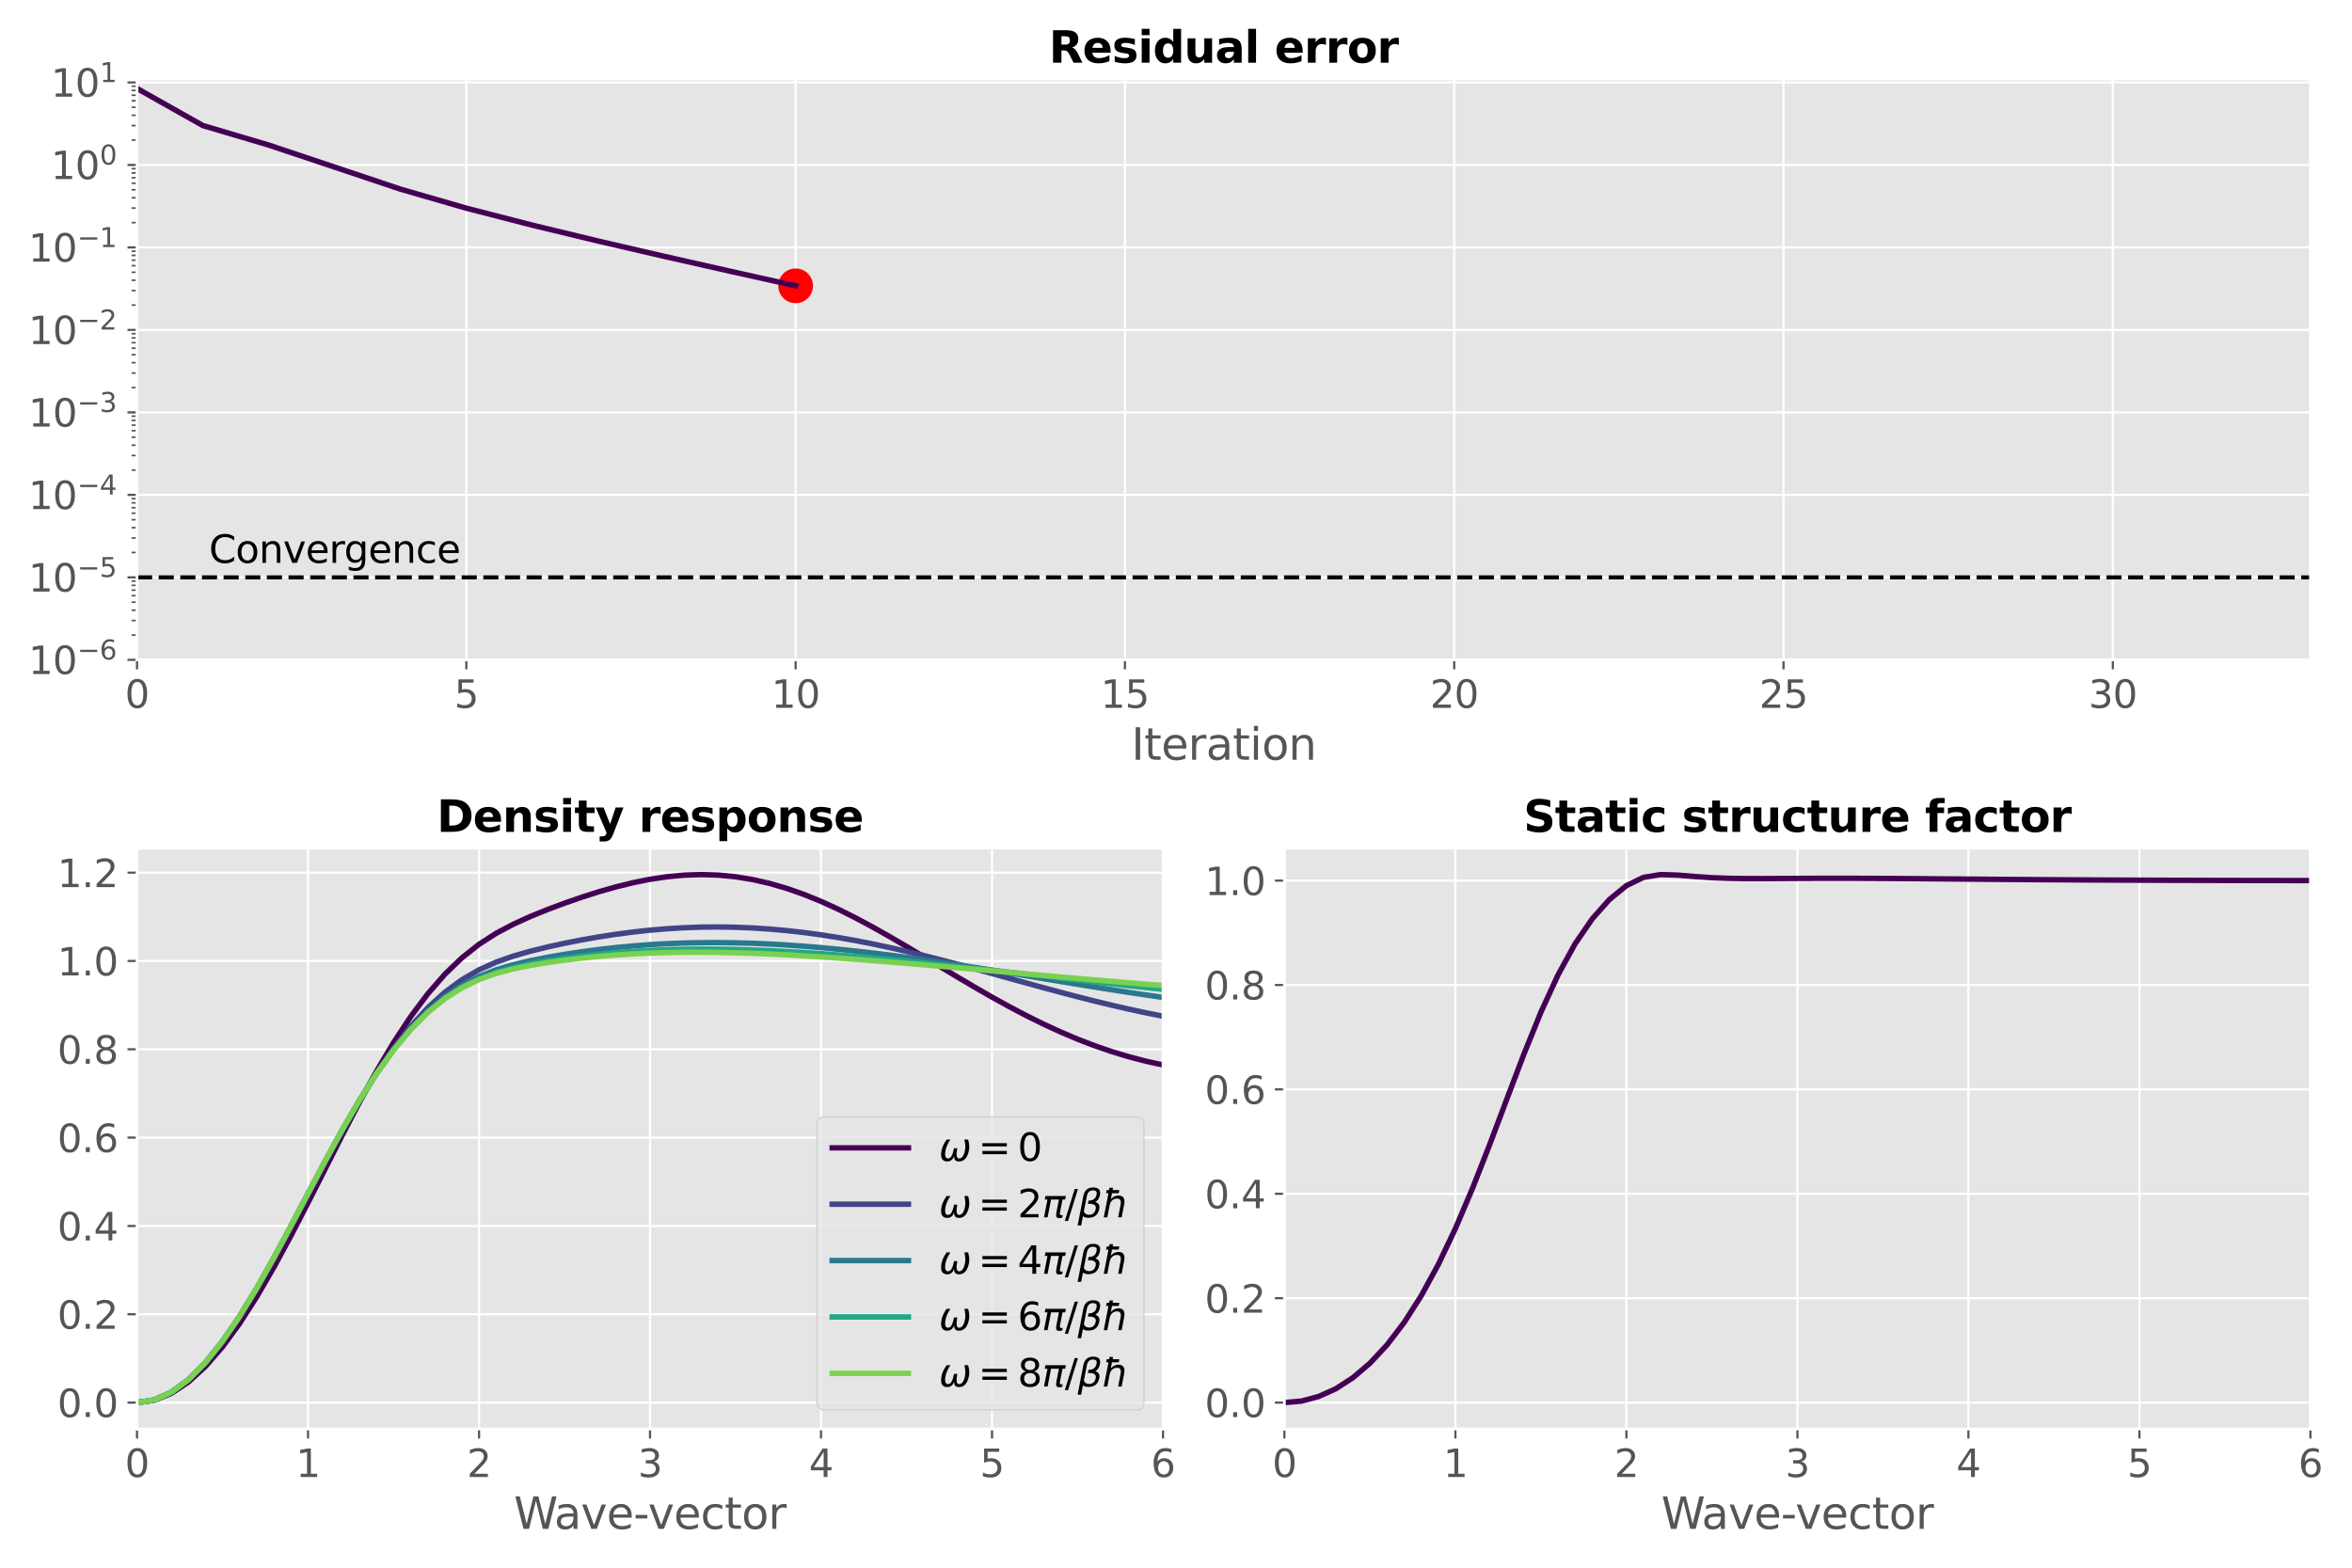 <?xml version="1.0" encoding="utf-8" standalone="no"?>
<!DOCTYPE svg PUBLIC "-//W3C//DTD SVG 1.1//EN"
  "http://www.w3.org/Graphics/SVG/1.1/DTD/svg11.dtd">
<svg xmlns:xlink="http://www.w3.org/1999/xlink" width="864pt" height="576pt" viewBox="0 0 864 576" xmlns="http://www.w3.org/2000/svg" version="1.1">
 <defs>
  <style type="text/css">*{stroke-linejoin: round; stroke-linecap: butt}</style>
 </defs>
 <g id="figure_1">
  <g id="patch_1">
   <path d="M 0 576 
L 864 576 
L 864 0 
L 0 0 
z
" style="fill: #ffffff"/>
  </g>
  <g id="axes_1">
   <g id="patch_2">
    <path d="M 50.339 525.04 
L 427.232 525.04 
L 427.232 311.64 
L 50.339 311.64 
z
" style="fill: #e5e5e5"/>
   </g>
   <g id="matplotlib.axis_1">
    <g id="xtick_1">
     <g id="line2d_1">
      <path d="M 50.339 525.04 
L 50.339 311.64 
" clip-path="url(#p87508c79d1)" style="fill: none; stroke: #ffffff; stroke-width: 0.8; stroke-linecap: square"/>
     </g>
     <g id="line2d_2">
      <defs>
       <path id="m7c5d61a870" d="M 0 0 
L 0 3.5 
" style="stroke: #555555; stroke-width: 0.8"/>
      </defs>
      <g>
       <use xlink:href="#m7c5d61a870" x="50.339" y="525.04" style="fill: #555555; stroke: #555555; stroke-width: 0.8"/>
      </g>
     </g>
     <g id="text_1">
      <!-- 0 -->
      <g style="fill: #555555" transform="translate(45.885 542.678) scale(0.14 -0.14)">
       <defs>
        <path id="DejaVuSans-30" d="M 2034 4250 
Q 1547 4250 1301 3770 
Q 1056 3291 1056 2328 
Q 1056 1369 1301 889 
Q 1547 409 2034 409 
Q 2525 409 2770 889 
Q 3016 1369 3016 2328 
Q 3016 3291 2770 3770 
Q 2525 4250 2034 4250 
z
M 2034 4750 
Q 2819 4750 3233 4129 
Q 3647 3509 3647 2328 
Q 3647 1150 3233 529 
Q 2819 -91 2034 -91 
Q 1250 -91 836 529 
Q 422 1150 422 2328 
Q 422 3509 836 4129 
Q 1250 4750 2034 4750 
z
" transform="scale(0.016)"/>
       </defs>
       <use xlink:href="#DejaVuSans-30"/>
      </g>
     </g>
    </g>
    <g id="xtick_2">
     <g id="line2d_3">
      <path d="M 113.154 525.04 
L 113.154 311.64 
" clip-path="url(#p87508c79d1)" style="fill: none; stroke: #ffffff; stroke-width: 0.8; stroke-linecap: square"/>
     </g>
     <g id="line2d_4">
      <g>
       <use xlink:href="#m7c5d61a870" x="113.154" y="525.04" style="fill: #555555; stroke: #555555; stroke-width: 0.8"/>
      </g>
     </g>
     <g id="text_2">
      <!-- 1 -->
      <g style="fill: #555555" transform="translate(108.701 542.678) scale(0.14 -0.14)">
       <defs>
        <path id="DejaVuSans-31" d="M 794 531 
L 1825 531 
L 1825 4091 
L 703 3866 
L 703 4441 
L 1819 4666 
L 2450 4666 
L 2450 531 
L 3481 531 
L 3481 0 
L 794 0 
L 794 531 
z
" transform="scale(0.016)"/>
       </defs>
       <use xlink:href="#DejaVuSans-31"/>
      </g>
     </g>
    </g>
    <g id="xtick_3">
     <g id="line2d_5">
      <path d="M 175.97 525.04 
L 175.97 311.64 
" clip-path="url(#p87508c79d1)" style="fill: none; stroke: #ffffff; stroke-width: 0.8; stroke-linecap: square"/>
     </g>
     <g id="line2d_6">
      <g>
       <use xlink:href="#m7c5d61a870" x="175.97" y="525.04" style="fill: #555555; stroke: #555555; stroke-width: 0.8"/>
      </g>
     </g>
     <g id="text_3">
      <!-- 2 -->
      <g style="fill: #555555" transform="translate(171.516 542.678) scale(0.14 -0.14)">
       <defs>
        <path id="DejaVuSans-32" d="M 1228 531 
L 3431 531 
L 3431 0 
L 469 0 
L 469 531 
Q 828 903 1448 1529 
Q 2069 2156 2228 2338 
Q 2531 2678 2651 2914 
Q 2772 3150 2772 3378 
Q 2772 3750 2511 3984 
Q 2250 4219 1831 4219 
Q 1534 4219 1204 4116 
Q 875 4013 500 3803 
L 500 4441 
Q 881 4594 1212 4672 
Q 1544 4750 1819 4750 
Q 2544 4750 2975 4387 
Q 3406 4025 3406 3419 
Q 3406 3131 3298 2873 
Q 3191 2616 2906 2266 
Q 2828 2175 2409 1742 
Q 1991 1309 1228 531 
z
" transform="scale(0.016)"/>
       </defs>
       <use xlink:href="#DejaVuSans-32"/>
      </g>
     </g>
    </g>
    <g id="xtick_4">
     <g id="line2d_7">
      <path d="M 238.785 525.04 
L 238.785 311.64 
" clip-path="url(#p87508c79d1)" style="fill: none; stroke: #ffffff; stroke-width: 0.8; stroke-linecap: square"/>
     </g>
     <g id="line2d_8">
      <g>
       <use xlink:href="#m7c5d61a870" x="238.785" y="525.04" style="fill: #555555; stroke: #555555; stroke-width: 0.8"/>
      </g>
     </g>
     <g id="text_4">
      <!-- 3 -->
      <g style="fill: #555555" transform="translate(234.332 542.678) scale(0.14 -0.14)">
       <defs>
        <path id="DejaVuSans-33" d="M 2597 2516 
Q 3050 2419 3304 2112 
Q 3559 1806 3559 1356 
Q 3559 666 3084 287 
Q 2609 -91 1734 -91 
Q 1441 -91 1130 -33 
Q 819 25 488 141 
L 488 750 
Q 750 597 1062 519 
Q 1375 441 1716 441 
Q 2309 441 2620 675 
Q 2931 909 2931 1356 
Q 2931 1769 2642 2001 
Q 2353 2234 1838 2234 
L 1294 2234 
L 1294 2753 
L 1863 2753 
Q 2328 2753 2575 2939 
Q 2822 3125 2822 3475 
Q 2822 3834 2567 4026 
Q 2313 4219 1838 4219 
Q 1578 4219 1281 4162 
Q 984 4106 628 3988 
L 628 4550 
Q 988 4650 1302 4700 
Q 1616 4750 1894 4750 
Q 2613 4750 3031 4423 
Q 3450 4097 3450 3541 
Q 3450 3153 3228 2886 
Q 3006 2619 2597 2516 
z
" transform="scale(0.016)"/>
       </defs>
       <use xlink:href="#DejaVuSans-33"/>
      </g>
     </g>
    </g>
    <g id="xtick_5">
     <g id="line2d_9">
      <path d="M 301.601 525.04 
L 301.601 311.64 
" clip-path="url(#p87508c79d1)" style="fill: none; stroke: #ffffff; stroke-width: 0.8; stroke-linecap: square"/>
     </g>
     <g id="line2d_10">
      <g>
       <use xlink:href="#m7c5d61a870" x="301.601" y="525.04" style="fill: #555555; stroke: #555555; stroke-width: 0.8"/>
      </g>
     </g>
     <g id="text_5">
      <!-- 4 -->
      <g style="fill: #555555" transform="translate(297.147 542.678) scale(0.14 -0.14)">
       <defs>
        <path id="DejaVuSans-34" d="M 2419 4116 
L 825 1625 
L 2419 1625 
L 2419 4116 
z
M 2253 4666 
L 3047 4666 
L 3047 1625 
L 3713 1625 
L 3713 1100 
L 3047 1100 
L 3047 0 
L 2419 0 
L 2419 1100 
L 313 1100 
L 313 1709 
L 2253 4666 
z
" transform="scale(0.016)"/>
       </defs>
       <use xlink:href="#DejaVuSans-34"/>
      </g>
     </g>
    </g>
    <g id="xtick_6">
     <g id="line2d_11">
      <path d="M 364.416 525.04 
L 364.416 311.64 
" clip-path="url(#p87508c79d1)" style="fill: none; stroke: #ffffff; stroke-width: 0.8; stroke-linecap: square"/>
     </g>
     <g id="line2d_12">
      <g>
       <use xlink:href="#m7c5d61a870" x="364.416" y="525.04" style="fill: #555555; stroke: #555555; stroke-width: 0.8"/>
      </g>
     </g>
     <g id="text_6">
      <!-- 5 -->
      <g style="fill: #555555" transform="translate(359.963 542.678) scale(0.14 -0.14)">
       <defs>
        <path id="DejaVuSans-35" d="M 691 4666 
L 3169 4666 
L 3169 4134 
L 1269 4134 
L 1269 2991 
Q 1406 3038 1543 3061 
Q 1681 3084 1819 3084 
Q 2600 3084 3056 2656 
Q 3513 2228 3513 1497 
Q 3513 744 3044 326 
Q 2575 -91 1722 -91 
Q 1428 -91 1123 -41 
Q 819 9 494 109 
L 494 744 
Q 775 591 1075 516 
Q 1375 441 1709 441 
Q 2250 441 2565 725 
Q 2881 1009 2881 1497 
Q 2881 1984 2565 2268 
Q 2250 2553 1709 2553 
Q 1456 2553 1204 2497 
Q 953 2441 691 2322 
L 691 4666 
z
" transform="scale(0.016)"/>
       </defs>
       <use xlink:href="#DejaVuSans-35"/>
      </g>
     </g>
    </g>
    <g id="xtick_7">
     <g id="line2d_13">
      <path d="M 427.232 525.04 
L 427.232 311.64 
" clip-path="url(#p87508c79d1)" style="fill: none; stroke: #ffffff; stroke-width: 0.8; stroke-linecap: square"/>
     </g>
     <g id="line2d_14">
      <g>
       <use xlink:href="#m7c5d61a870" x="427.232" y="525.04" style="fill: #555555; stroke: #555555; stroke-width: 0.8"/>
      </g>
     </g>
     <g id="text_7">
      <!-- 6 -->
      <g style="fill: #555555" transform="translate(422.778 542.678) scale(0.14 -0.14)">
       <defs>
        <path id="DejaVuSans-36" d="M 2113 2584 
Q 1688 2584 1439 2293 
Q 1191 2003 1191 1497 
Q 1191 994 1439 701 
Q 1688 409 2113 409 
Q 2538 409 2786 701 
Q 3034 994 3034 1497 
Q 3034 2003 2786 2293 
Q 2538 2584 2113 2584 
z
M 3366 4563 
L 3366 3988 
Q 3128 4100 2886 4159 
Q 2644 4219 2406 4219 
Q 1781 4219 1451 3797 
Q 1122 3375 1075 2522 
Q 1259 2794 1537 2939 
Q 1816 3084 2150 3084 
Q 2853 3084 3261 2657 
Q 3669 2231 3669 1497 
Q 3669 778 3244 343 
Q 2819 -91 2113 -91 
Q 1303 -91 875 529 
Q 447 1150 447 2328 
Q 447 3434 972 4092 
Q 1497 4750 2381 4750 
Q 2619 4750 2861 4703 
Q 3103 4656 3366 4563 
z
" transform="scale(0.016)"/>
       </defs>
       <use xlink:href="#DejaVuSans-36"/>
      </g>
     </g>
    </g>
    <g id="text_8">
     <!-- Wave-vector -->
     <g style="fill: #555555" transform="translate(188.773 561.747) scale(0.16 -0.16)">
      <defs>
       <path id="DejaVuSans-57" d="M 213 4666 
L 850 4666 
L 1831 722 
L 2809 4666 
L 3519 4666 
L 4500 722 
L 5478 4666 
L 6119 4666 
L 4947 0 
L 4153 0 
L 3169 4050 
L 2175 0 
L 1381 0 
L 213 4666 
z
" transform="scale(0.016)"/>
       <path id="DejaVuSans-61" d="M 2194 1759 
Q 1497 1759 1228 1600 
Q 959 1441 959 1056 
Q 959 750 1161 570 
Q 1363 391 1709 391 
Q 2188 391 2477 730 
Q 2766 1069 2766 1631 
L 2766 1759 
L 2194 1759 
z
M 3341 1997 
L 3341 0 
L 2766 0 
L 2766 531 
Q 2569 213 2275 61 
Q 1981 -91 1556 -91 
Q 1019 -91 701 211 
Q 384 513 384 1019 
Q 384 1609 779 1909 
Q 1175 2209 1959 2209 
L 2766 2209 
L 2766 2266 
Q 2766 2663 2505 2880 
Q 2244 3097 1772 3097 
Q 1472 3097 1187 3025 
Q 903 2953 641 2809 
L 641 3341 
Q 956 3463 1253 3523 
Q 1550 3584 1831 3584 
Q 2591 3584 2966 3190 
Q 3341 2797 3341 1997 
z
" transform="scale(0.016)"/>
       <path id="DejaVuSans-76" d="M 191 3500 
L 800 3500 
L 1894 563 
L 2988 3500 
L 3597 3500 
L 2284 0 
L 1503 0 
L 191 3500 
z
" transform="scale(0.016)"/>
       <path id="DejaVuSans-65" d="M 3597 1894 
L 3597 1613 
L 953 1613 
Q 991 1019 1311 708 
Q 1631 397 2203 397 
Q 2534 397 2845 478 
Q 3156 559 3463 722 
L 3463 178 
Q 3153 47 2828 -22 
Q 2503 -91 2169 -91 
Q 1331 -91 842 396 
Q 353 884 353 1716 
Q 353 2575 817 3079 
Q 1281 3584 2069 3584 
Q 2775 3584 3186 3129 
Q 3597 2675 3597 1894 
z
M 3022 2063 
Q 3016 2534 2758 2815 
Q 2500 3097 2075 3097 
Q 1594 3097 1305 2825 
Q 1016 2553 972 2059 
L 3022 2063 
z
" transform="scale(0.016)"/>
       <path id="DejaVuSans-2d" d="M 313 2009 
L 1997 2009 
L 1997 1497 
L 313 1497 
L 313 2009 
z
" transform="scale(0.016)"/>
       <path id="DejaVuSans-63" d="M 3122 3366 
L 3122 2828 
Q 2878 2963 2633 3030 
Q 2388 3097 2138 3097 
Q 1578 3097 1268 2742 
Q 959 2388 959 1747 
Q 959 1106 1268 751 
Q 1578 397 2138 397 
Q 2388 397 2633 464 
Q 2878 531 3122 666 
L 3122 134 
Q 2881 22 2623 -34 
Q 2366 -91 2075 -91 
Q 1284 -91 818 406 
Q 353 903 353 1747 
Q 353 2603 823 3093 
Q 1294 3584 2113 3584 
Q 2378 3584 2631 3529 
Q 2884 3475 3122 3366 
z
" transform="scale(0.016)"/>
       <path id="DejaVuSans-74" d="M 1172 4494 
L 1172 3500 
L 2356 3500 
L 2356 3053 
L 1172 3053 
L 1172 1153 
Q 1172 725 1289 603 
Q 1406 481 1766 481 
L 2356 481 
L 2356 0 
L 1766 0 
Q 1100 0 847 248 
Q 594 497 594 1153 
L 594 3053 
L 172 3053 
L 172 3500 
L 594 3500 
L 594 4494 
L 1172 4494 
z
" transform="scale(0.016)"/>
       <path id="DejaVuSans-6f" d="M 1959 3097 
Q 1497 3097 1228 2736 
Q 959 2375 959 1747 
Q 959 1119 1226 758 
Q 1494 397 1959 397 
Q 2419 397 2687 759 
Q 2956 1122 2956 1747 
Q 2956 2369 2687 2733 
Q 2419 3097 1959 3097 
z
M 1959 3584 
Q 2709 3584 3137 3096 
Q 3566 2609 3566 1747 
Q 3566 888 3137 398 
Q 2709 -91 1959 -91 
Q 1206 -91 779 398 
Q 353 888 353 1747 
Q 353 2609 779 3096 
Q 1206 3584 1959 3584 
z
" transform="scale(0.016)"/>
       <path id="DejaVuSans-72" d="M 2631 2963 
Q 2534 3019 2420 3045 
Q 2306 3072 2169 3072 
Q 1681 3072 1420 2755 
Q 1159 2438 1159 1844 
L 1159 0 
L 581 0 
L 581 3500 
L 1159 3500 
L 1159 2956 
Q 1341 3275 1631 3429 
Q 1922 3584 2338 3584 
Q 2397 3584 2469 3576 
Q 2541 3569 2628 3553 
L 2631 2963 
z
" transform="scale(0.016)"/>
      </defs>
      <use xlink:href="#DejaVuSans-57"/>
      <use xlink:href="#DejaVuSans-61" x="92.502"/>
      <use xlink:href="#DejaVuSans-76" x="153.781"/>
      <use xlink:href="#DejaVuSans-65" x="212.961"/>
      <use xlink:href="#DejaVuSans-2d" x="274.484"/>
      <use xlink:href="#DejaVuSans-76" x="307.943"/>
      <use xlink:href="#DejaVuSans-65" x="367.123"/>
      <use xlink:href="#DejaVuSans-63" x="428.646"/>
      <use xlink:href="#DejaVuSans-74" x="483.627"/>
      <use xlink:href="#DejaVuSans-6f" x="522.836"/>
      <use xlink:href="#DejaVuSans-72" x="584.018"/>
     </g>
    </g>
   </g>
   <g id="matplotlib.axis_2">
    <g id="ytick_1">
     <g id="line2d_15">
      <path d="M 50.339 515.34 
L 427.232 515.34 
" clip-path="url(#p87508c79d1)" style="fill: none; stroke: #ffffff; stroke-width: 0.8; stroke-linecap: square"/>
     </g>
     <g id="line2d_16">
      <defs>
       <path id="m41757cb306" d="M 0 0 
L -3.5 0 
" style="stroke: #555555; stroke-width: 0.8"/>
      </defs>
      <g>
       <use xlink:href="#m41757cb306" x="50.339" y="515.34" style="fill: #555555; stroke: #555555; stroke-width: 0.8"/>
      </g>
     </g>
     <g id="text_9">
      <!-- 0.0 -->
      <g style="fill: #555555" transform="translate(21.074 520.659) scale(0.14 -0.14)">
       <defs>
        <path id="DejaVuSans-2e" d="M 684 794 
L 1344 794 
L 1344 0 
L 684 0 
L 684 794 
z
" transform="scale(0.016)"/>
       </defs>
       <use xlink:href="#DejaVuSans-30"/>
       <use xlink:href="#DejaVuSans-2e" x="63.623"/>
       <use xlink:href="#DejaVuSans-30" x="95.41"/>
      </g>
     </g>
    </g>
    <g id="ytick_2">
     <g id="line2d_17">
      <path d="M 50.339 482.888 
L 427.232 482.888 
" clip-path="url(#p87508c79d1)" style="fill: none; stroke: #ffffff; stroke-width: 0.8; stroke-linecap: square"/>
     </g>
     <g id="line2d_18">
      <g>
       <use xlink:href="#m41757cb306" x="50.339" y="482.888" style="fill: #555555; stroke: #555555; stroke-width: 0.8"/>
      </g>
     </g>
     <g id="text_10">
      <!-- 0.2 -->
      <g style="fill: #555555" transform="translate(21.074 488.207) scale(0.14 -0.14)">
       <use xlink:href="#DejaVuSans-30"/>
       <use xlink:href="#DejaVuSans-2e" x="63.623"/>
       <use xlink:href="#DejaVuSans-32" x="95.41"/>
      </g>
     </g>
    </g>
    <g id="ytick_3">
     <g id="line2d_19">
      <path d="M 50.339 450.435 
L 427.232 450.435 
" clip-path="url(#p87508c79d1)" style="fill: none; stroke: #ffffff; stroke-width: 0.8; stroke-linecap: square"/>
     </g>
     <g id="line2d_20">
      <g>
       <use xlink:href="#m41757cb306" x="50.339" y="450.435" style="fill: #555555; stroke: #555555; stroke-width: 0.8"/>
      </g>
     </g>
     <g id="text_11">
      <!-- 0.4 -->
      <g style="fill: #555555" transform="translate(21.074 455.754) scale(0.14 -0.14)">
       <use xlink:href="#DejaVuSans-30"/>
       <use xlink:href="#DejaVuSans-2e" x="63.623"/>
       <use xlink:href="#DejaVuSans-34" x="95.41"/>
      </g>
     </g>
    </g>
    <g id="ytick_4">
     <g id="line2d_21">
      <path d="M 50.339 417.983 
L 427.232 417.983 
" clip-path="url(#p87508c79d1)" style="fill: none; stroke: #ffffff; stroke-width: 0.8; stroke-linecap: square"/>
     </g>
     <g id="line2d_22">
      <g>
       <use xlink:href="#m41757cb306" x="50.339" y="417.983" style="fill: #555555; stroke: #555555; stroke-width: 0.8"/>
      </g>
     </g>
     <g id="text_12">
      <!-- 0.6 -->
      <g style="fill: #555555" transform="translate(21.074 423.302) scale(0.14 -0.14)">
       <use xlink:href="#DejaVuSans-30"/>
       <use xlink:href="#DejaVuSans-2e" x="63.623"/>
       <use xlink:href="#DejaVuSans-36" x="95.41"/>
      </g>
     </g>
    </g>
    <g id="ytick_5">
     <g id="line2d_23">
      <path d="M 50.339 385.53 
L 427.232 385.53 
" clip-path="url(#p87508c79d1)" style="fill: none; stroke: #ffffff; stroke-width: 0.8; stroke-linecap: square"/>
     </g>
     <g id="line2d_24">
      <g>
       <use xlink:href="#m41757cb306" x="50.339" y="385.53" style="fill: #555555; stroke: #555555; stroke-width: 0.8"/>
      </g>
     </g>
     <g id="text_13">
      <!-- 0.8 -->
      <g style="fill: #555555" transform="translate(21.074 390.849) scale(0.14 -0.14)">
       <defs>
        <path id="DejaVuSans-38" d="M 2034 2216 
Q 1584 2216 1326 1975 
Q 1069 1734 1069 1313 
Q 1069 891 1326 650 
Q 1584 409 2034 409 
Q 2484 409 2743 651 
Q 3003 894 3003 1313 
Q 3003 1734 2745 1975 
Q 2488 2216 2034 2216 
z
M 1403 2484 
Q 997 2584 770 2862 
Q 544 3141 544 3541 
Q 544 4100 942 4425 
Q 1341 4750 2034 4750 
Q 2731 4750 3128 4425 
Q 3525 4100 3525 3541 
Q 3525 3141 3298 2862 
Q 3072 2584 2669 2484 
Q 3125 2378 3379 2068 
Q 3634 1759 3634 1313 
Q 3634 634 3220 271 
Q 2806 -91 2034 -91 
Q 1263 -91 848 271 
Q 434 634 434 1313 
Q 434 1759 690 2068 
Q 947 2378 1403 2484 
z
M 1172 3481 
Q 1172 3119 1398 2916 
Q 1625 2713 2034 2713 
Q 2441 2713 2670 2916 
Q 2900 3119 2900 3481 
Q 2900 3844 2670 4047 
Q 2441 4250 2034 4250 
Q 1625 4250 1398 4047 
Q 1172 3844 1172 3481 
z
" transform="scale(0.016)"/>
       </defs>
       <use xlink:href="#DejaVuSans-30"/>
       <use xlink:href="#DejaVuSans-2e" x="63.623"/>
       <use xlink:href="#DejaVuSans-38" x="95.41"/>
      </g>
     </g>
    </g>
    <g id="ytick_6">
     <g id="line2d_25">
      <path d="M 50.339 353.078 
L 427.232 353.078 
" clip-path="url(#p87508c79d1)" style="fill: none; stroke: #ffffff; stroke-width: 0.8; stroke-linecap: square"/>
     </g>
     <g id="line2d_26">
      <g>
       <use xlink:href="#m41757cb306" x="50.339" y="353.078" style="fill: #555555; stroke: #555555; stroke-width: 0.8"/>
      </g>
     </g>
     <g id="text_14">
      <!-- 1.0 -->
      <g style="fill: #555555" transform="translate(21.074 358.397) scale(0.14 -0.14)">
       <use xlink:href="#DejaVuSans-31"/>
       <use xlink:href="#DejaVuSans-2e" x="63.623"/>
       <use xlink:href="#DejaVuSans-30" x="95.41"/>
      </g>
     </g>
    </g>
    <g id="ytick_7">
     <g id="line2d_27">
      <path d="M 50.339 320.626 
L 427.232 320.626 
" clip-path="url(#p87508c79d1)" style="fill: none; stroke: #ffffff; stroke-width: 0.8; stroke-linecap: square"/>
     </g>
     <g id="line2d_28">
      <g>
       <use xlink:href="#m41757cb306" x="50.339" y="320.626" style="fill: #555555; stroke: #555555; stroke-width: 0.8"/>
      </g>
     </g>
     <g id="text_15">
      <!-- 1.2 -->
      <g style="fill: #555555" transform="translate(21.074 325.945) scale(0.14 -0.14)">
       <use xlink:href="#DejaVuSans-31"/>
       <use xlink:href="#DejaVuSans-2e" x="63.623"/>
       <use xlink:href="#DejaVuSans-32" x="95.41"/>
      </g>
     </g>
    </g>
   </g>
   <g id="line2d_29">
    <path d="M 50.339 515.34 
L 56.62 514.483 
L 62.902 511.96 
L 69.183 507.796 
L 75.465 502.056 
L 81.747 494.833 
L 88.028 486.248 
L 94.31 476.456 
L 100.591 465.644 
L 106.873 454.035 
L 113.154 441.884 
L 119.436 429.473 
L 125.717 417.101 
L 131.999 405.069 
L 138.281 393.657 
L 144.562 383.1 
L 150.844 373.573 
L 157.125 365.183 
L 163.407 357.971 
L 169.688 351.92 
L 175.97 346.954 
L 182.251 342.92 
L 188.533 339.596 
L 194.814 336.748 
L 201.096 334.197 
L 207.378 331.846 
L 213.659 329.666 
L 219.941 327.666 
L 226.222 325.874 
L 232.504 324.329 
L 238.785 323.068 
L 245.067 322.129 
L 251.348 321.544 
L 257.63 321.34 
L 263.912 321.535 
L 270.193 322.142 
L 276.475 323.164 
L 282.756 324.597 
L 289.038 326.426 
L 295.319 328.631 
L 301.601 331.184 
L 307.882 334.048 
L 314.164 337.184 
L 320.446 340.547 
L 326.727 344.087 
L 333.009 347.757 
L 339.29 351.507 
L 345.572 355.287 
L 351.853 359.051 
L 358.135 362.756 
L 364.416 366.361 
L 370.698 369.83 
L 376.979 373.133 
L 383.261 376.242 
L 389.543 379.136 
L 395.824 381.796 
L 402.106 384.211 
L 408.387 386.371 
L 414.669 388.27 
L 420.95 389.908 
L 427.232 391.285 
L 433.513 392.406 
L 439.795 393.278 
L 446.077 393.907 
L 452.358 394.305 
L 458.64 394.483 
L 464.921 394.454 
L 471.203 394.23 
L 477.484 393.826 
L 483.766 393.255 
L 490.047 392.532 
L 496.329 391.671 
L 502.611 390.687 
L 508.892 389.593 
L 515.174 388.402 
L 521.455 387.128 
L 527.737 385.783 
L 534.018 384.38 
L 540.3 382.929 
L 546.581 381.441 
L 552.863 379.926 
L 559.144 378.394 
L 565.426 376.854 
L 571.708 375.314 
L 577.989 373.781 
L 584.271 372.263 
L 590.552 370.766 
L 596.834 369.297 
L 603.115 367.86 
L 609.397 366.462 
L 615.678 365.107 
L 621.96 363.8 
L 628.242 362.545 
L 634.523 361.346 
L 640.805 360.209 
L 647.086 359.137 
L 653.368 358.134 
L 659.649 357.206 
L 665.931 356.357 
L 672.212 355.596 
L 678.494 354.929 
L 684.776 354.384 
" clip-path="url(#p87508c79d1)" style="fill: none; stroke: #440154; stroke-width: 2; stroke-linecap: square"/>
   </g>
   <g id="line2d_30">
    <path d="M 50.339 515.34 
L 56.62 514.384 
L 62.902 511.574 
L 69.183 506.971 
L 75.465 500.692 
L 81.747 492.896 
L 88.028 483.777 
L 94.31 473.561 
L 100.591 462.499 
L 106.873 450.868 
L 113.154 438.957 
L 119.436 427.067 
L 125.717 415.491 
L 131.999 404.504 
L 138.281 394.344 
L 144.562 385.192 
L 150.844 377.162 
L 157.125 370.299 
L 163.407 364.59 
L 169.688 359.971 
L 175.97 356.331 
L 182.251 353.507 
L 188.533 351.294 
L 194.814 349.49 
L 201.096 347.945 
L 207.378 346.574 
L 213.659 345.343 
L 219.941 344.242 
L 226.222 343.274 
L 232.504 342.445 
L 238.785 341.763 
L 245.067 341.233 
L 251.348 340.859 
L 257.63 340.644 
L 263.912 340.588 
L 270.193 340.69 
L 276.475 340.949 
L 282.756 341.361 
L 289.038 341.924 
L 295.319 342.632 
L 301.601 343.479 
L 307.882 344.461 
L 314.164 345.567 
L 320.446 346.792 
L 326.727 348.123 
L 333.009 349.552 
L 339.29 351.065 
L 345.572 352.651 
L 351.853 354.296 
L 358.135 355.985 
L 364.416 357.704 
L 370.698 359.438 
L 376.979 361.171 
L 383.261 362.89 
L 389.543 364.579 
L 395.824 366.225 
L 402.106 367.814 
L 408.387 369.334 
L 414.669 370.774 
L 420.95 372.125 
L 427.232 373.377 
L 433.513 374.524 
L 439.795 375.56 
L 446.077 376.48 
L 452.358 377.281 
L 458.64 377.962 
L 464.921 378.521 
L 471.203 378.96 
L 477.484 379.279 
L 483.766 379.483 
L 490.047 379.573 
L 496.329 379.555 
L 502.611 379.433 
L 508.892 379.213 
L 515.174 378.899 
L 521.455 378.5 
L 527.737 378.02 
L 534.018 377.467 
L 540.3 376.848 
L 546.581 376.168 
L 552.863 375.436 
L 559.144 374.657 
L 565.426 373.838 
L 571.708 372.986 
L 577.989 372.106 
L 584.271 371.206 
L 590.552 370.291 
L 596.834 369.366 
L 603.115 368.438 
L 609.397 367.51 
L 615.678 366.59 
L 621.96 365.68 
L 628.242 364.787 
L 634.523 363.914 
L 640.805 363.067 
L 647.086 362.25 
L 653.368 361.467 
L 659.649 360.724 
L 665.931 360.025 
L 672.212 359.377 
L 678.494 358.787 
L 684.776 358.273 
" clip-path="url(#p87508c79d1)" style="fill: none; stroke: #414487; stroke-width: 2; stroke-linecap: square"/>
   </g>
   <g id="line2d_31">
    <path d="M 50.339 515.34 
L 56.62 514.384 
L 62.902 511.571 
L 69.183 506.958 
L 75.465 500.656 
L 81.747 492.818 
L 88.028 483.638 
L 94.31 473.346 
L 100.591 462.208 
L 106.873 450.512 
L 113.154 438.571 
L 119.436 426.701 
L 125.717 415.212 
L 131.999 404.39 
L 138.281 394.471 
L 144.562 385.631 
L 150.844 377.969 
L 157.125 371.512 
L 163.407 366.227 
L 169.688 362.027 
L 175.97 358.786 
L 182.251 356.331 
L 188.533 354.456 
L 194.814 352.968 
L 201.096 351.723 
L 207.378 350.645 
L 213.659 349.696 
L 219.941 348.867 
L 226.222 348.153 
L 232.504 347.558 
L 238.785 347.081 
L 245.067 346.722 
L 251.348 346.479 
L 257.63 346.348 
L 263.912 346.326 
L 270.193 346.407 
L 276.475 346.585 
L 282.756 346.857 
L 289.038 347.215 
L 295.319 347.656 
L 301.601 348.173 
L 307.882 348.762 
L 314.164 349.418 
L 320.446 350.136 
L 326.727 350.911 
L 333.009 351.738 
L 339.29 352.612 
L 345.572 353.527 
L 351.853 354.478 
L 358.135 355.46 
L 364.416 356.466 
L 370.698 357.49 
L 376.979 358.526 
L 383.261 359.568 
L 389.543 360.609 
L 395.824 361.642 
L 402.106 362.661 
L 408.387 363.659 
L 414.669 364.631 
L 420.95 365.569 
L 427.232 366.468 
L 433.513 367.324 
L 439.795 368.13 
L 446.077 368.882 
L 452.358 369.577 
L 458.64 370.21 
L 464.921 370.779 
L 471.203 371.282 
L 477.484 371.717 
L 483.766 372.083 
L 490.047 372.379 
L 496.329 372.606 
L 502.611 372.763 
L 508.892 372.852 
L 515.174 372.875 
L 521.455 372.833 
L 527.737 372.729 
L 534.018 372.565 
L 540.3 372.345 
L 546.581 372.071 
L 552.863 371.748 
L 559.144 371.378 
L 565.426 370.966 
L 571.708 370.515 
L 577.989 370.03 
L 584.271 369.514 
L 590.552 368.973 
L 596.834 368.408 
L 603.115 367.826 
L 609.397 367.229 
L 615.678 366.622 
L 621.96 366.01 
L 628.242 365.394 
L 634.523 364.781 
L 640.805 364.173 
L 647.086 363.575 
L 653.368 362.991 
L 659.649 362.425 
L 665.931 361.881 
L 672.212 361.365 
L 678.494 360.883 
L 684.776 360.447 
" clip-path="url(#p87508c79d1)" style="fill: none; stroke: #2a788e; stroke-width: 2; stroke-linecap: square"/>
   </g>
   <g id="line2d_32">
    <path d="M 50.339 515.34 
L 56.62 514.384 
L 62.902 511.571 
L 69.183 506.956 
L 75.465 500.649 
L 81.747 492.802 
L 88.028 483.609 
L 94.31 473.3 
L 100.591 462.143 
L 106.873 450.43 
L 113.154 438.478 
L 119.436 426.609 
L 125.717 415.139 
L 131.999 404.356 
L 138.281 394.502 
L 144.562 385.75 
L 150.844 378.199 
L 157.125 371.873 
L 163.407 366.729 
L 169.688 362.678 
L 175.97 359.586 
L 182.251 357.274 
L 188.533 355.538 
L 194.814 354.183 
L 201.096 353.072 
L 207.378 352.126 
L 213.659 351.31 
L 219.941 350.611 
L 226.222 350.025 
L 232.504 349.55 
L 238.785 349.185 
L 245.067 348.926 
L 251.348 348.769 
L 257.63 348.707 
L 263.912 348.734 
L 270.193 348.844 
L 276.475 349.029 
L 282.756 349.283 
L 289.038 349.6 
L 295.319 349.972 
L 301.601 350.396 
L 307.882 350.866 
L 314.164 351.377 
L 320.446 351.925 
L 326.727 352.505 
L 333.009 353.115 
L 339.29 353.75 
L 345.572 354.408 
L 351.853 355.084 
L 358.135 355.777 
L 364.416 356.481 
L 370.698 357.195 
L 376.979 357.915 
L 383.261 358.638 
L 389.543 359.361 
L 395.824 360.08 
L 402.106 360.792 
L 408.387 361.494 
L 414.669 362.183 
L 420.95 362.854 
L 427.232 363.506 
L 433.513 364.135 
L 439.795 364.739 
L 446.077 365.313 
L 452.358 365.856 
L 458.64 366.365 
L 464.921 366.838 
L 471.203 367.272 
L 477.484 367.667 
L 483.766 368.019 
L 490.047 368.329 
L 496.329 368.596 
L 502.611 368.818 
L 508.892 368.995 
L 515.174 369.128 
L 521.455 369.216 
L 527.737 369.26 
L 534.018 369.26 
L 540.3 369.219 
L 546.581 369.137 
L 552.863 369.015 
L 559.144 368.856 
L 565.426 368.661 
L 571.708 368.432 
L 577.989 368.173 
L 584.271 367.884 
L 590.552 367.568 
L 596.834 367.229 
L 603.115 366.869 
L 609.397 366.49 
L 615.678 366.095 
L 621.96 365.688 
L 628.242 365.27 
L 634.523 364.846 
L 640.805 364.418 
L 647.086 363.989 
L 653.368 363.563 
L 659.649 363.143 
L 665.931 362.733 
L 672.212 362.336 
L 678.494 361.957 
L 684.776 361.608 
" clip-path="url(#p87508c79d1)" style="fill: none; stroke: #22a884; stroke-width: 2; stroke-linecap: square"/>
   </g>
   <g id="line2d_33">
    <path d="M 50.339 515.34 
L 56.62 514.384 
L 62.902 511.57 
L 69.183 506.955 
L 75.465 500.646 
L 81.747 492.796 
L 88.028 483.598 
L 94.31 473.284 
L 100.591 462.119 
L 106.873 450.4 
L 113.154 438.443 
L 119.436 426.574 
L 125.717 415.11 
L 131.999 404.343 
L 138.281 394.513 
L 144.562 385.797 
L 150.844 378.292 
L 157.125 372.02 
L 163.407 366.937 
L 169.688 362.951 
L 175.97 359.925 
L 182.251 357.679 
L 188.533 356.008 
L 194.814 354.718 
L 201.096 353.673 
L 207.378 352.793 
L 213.659 352.045 
L 219.941 351.415 
L 226.222 350.897 
L 232.504 350.488 
L 238.785 350.186 
L 245.067 349.986 
L 251.348 349.881 
L 257.63 349.865 
L 263.912 349.929 
L 270.193 350.067 
L 276.475 350.269 
L 282.756 350.529 
L 289.038 350.84 
L 295.319 351.195 
L 301.601 351.588 
L 307.882 352.014 
L 314.164 352.469 
L 320.446 352.948 
L 326.727 353.446 
L 333.009 353.962 
L 339.29 354.492 
L 345.572 355.033 
L 351.853 355.582 
L 358.135 356.138 
L 364.416 356.697 
L 370.698 357.259 
L 376.979 357.821 
L 383.261 358.381 
L 389.543 358.937 
L 395.824 359.488 
L 402.106 360.032 
L 408.387 360.567 
L 414.669 361.091 
L 420.95 361.603 
L 427.232 362.101 
L 433.513 362.583 
L 439.795 363.048 
L 446.077 363.494 
L 452.358 363.92 
L 458.64 364.323 
L 464.921 364.704 
L 471.203 365.059 
L 477.484 365.389 
L 483.766 365.692 
L 490.047 365.967 
L 496.329 366.212 
L 502.611 366.429 
L 508.892 366.615 
L 515.174 366.771 
L 521.455 366.896 
L 527.737 366.99 
L 534.018 367.054 
L 540.3 367.087 
L 546.581 367.09 
L 552.863 367.064 
L 559.144 367.009 
L 565.426 366.926 
L 571.708 366.817 
L 577.989 366.682 
L 584.271 366.522 
L 590.552 366.34 
L 596.834 366.137 
L 603.115 365.914 
L 609.397 365.673 
L 615.678 365.416 
L 621.96 365.146 
L 628.242 364.863 
L 634.523 364.571 
L 640.805 364.27 
L 647.086 363.965 
L 653.368 363.657 
L 659.649 363.348 
L 665.931 363.043 
L 672.212 362.743 
L 678.494 362.453 
L 684.776 362.18 
" clip-path="url(#p87508c79d1)" style="fill: none; stroke: #7ad151; stroke-width: 2; stroke-linecap: square"/>
   </g>
   <g id="patch_3">
    <path d="M 50.339 525.04 
L 50.339 311.64 
" style="fill: none; stroke: #ffffff; stroke-linejoin: miter; stroke-linecap: square"/>
   </g>
   <g id="patch_4">
    <path d="M 427.232 525.04 
L 427.232 311.64 
" style="fill: none; stroke: #ffffff; stroke-linejoin: miter; stroke-linecap: square"/>
   </g>
   <g id="patch_5">
    <path d="M 50.339 525.04 
L 427.232 525.04 
" style="fill: none; stroke: #ffffff; stroke-linejoin: miter; stroke-linecap: square"/>
   </g>
   <g id="patch_6">
    <path d="M 50.339 311.64 
L 427.232 311.64 
" style="fill: none; stroke: #ffffff; stroke-linejoin: miter; stroke-linecap: square"/>
   </g>
   <g id="text_16">
    <!-- Density response -->
    <g transform="translate(160.458 305.64) scale(0.16 -0.16)">
     <defs>
      <path id="DejaVuSans-Bold-44" d="M 1791 3756 
L 1791 909 
L 2222 909 
Q 2959 909 3348 1275 
Q 3738 1641 3738 2338 
Q 3738 3031 3350 3393 
Q 2963 3756 2222 3756 
L 1791 3756 
z
M 588 4666 
L 1856 4666 
Q 2919 4666 3439 4514 
Q 3959 4363 4331 4000 
Q 4659 3684 4818 3271 
Q 4978 2859 4978 2338 
Q 4978 1809 4818 1395 
Q 4659 981 4331 666 
Q 3956 303 3431 151 
Q 2906 0 1856 0 
L 588 0 
L 588 4666 
z
" transform="scale(0.016)"/>
      <path id="DejaVuSans-Bold-65" d="M 4031 1759 
L 4031 1441 
L 1416 1441 
Q 1456 1047 1700 850 
Q 1944 653 2381 653 
Q 2734 653 3104 758 
Q 3475 863 3866 1075 
L 3866 213 
Q 3469 63 3072 -14 
Q 2675 -91 2278 -91 
Q 1328 -91 801 392 
Q 275 875 275 1747 
Q 275 2603 792 3093 
Q 1309 3584 2216 3584 
Q 3041 3584 3536 3087 
Q 4031 2591 4031 1759 
z
M 2881 2131 
Q 2881 2450 2695 2645 
Q 2509 2841 2209 2841 
Q 1884 2841 1681 2658 
Q 1478 2475 1428 2131 
L 2881 2131 
z
" transform="scale(0.016)"/>
      <path id="DejaVuSans-Bold-6e" d="M 4056 2131 
L 4056 0 
L 2931 0 
L 2931 347 
L 2931 1631 
Q 2931 2084 2911 2256 
Q 2891 2428 2841 2509 
Q 2775 2619 2662 2680 
Q 2550 2741 2406 2741 
Q 2056 2741 1856 2470 
Q 1656 2200 1656 1722 
L 1656 0 
L 538 0 
L 538 3500 
L 1656 3500 
L 1656 2988 
Q 1909 3294 2193 3439 
Q 2478 3584 2822 3584 
Q 3428 3584 3742 3212 
Q 4056 2841 4056 2131 
z
" transform="scale(0.016)"/>
      <path id="DejaVuSans-Bold-73" d="M 3272 3391 
L 3272 2541 
Q 2913 2691 2578 2766 
Q 2244 2841 1947 2841 
Q 1628 2841 1473 2761 
Q 1319 2681 1319 2516 
Q 1319 2381 1436 2309 
Q 1553 2238 1856 2203 
L 2053 2175 
Q 2913 2066 3209 1816 
Q 3506 1566 3506 1031 
Q 3506 472 3093 190 
Q 2681 -91 1863 -91 
Q 1516 -91 1145 -36 
Q 775 19 384 128 
L 384 978 
Q 719 816 1070 734 
Q 1422 653 1784 653 
Q 2113 653 2278 743 
Q 2444 834 2444 1013 
Q 2444 1163 2330 1236 
Q 2216 1309 1875 1350 
L 1678 1375 
Q 931 1469 631 1722 
Q 331 1975 331 2491 
Q 331 3047 712 3315 
Q 1094 3584 1881 3584 
Q 2191 3584 2531 3537 
Q 2872 3491 3272 3391 
z
" transform="scale(0.016)"/>
      <path id="DejaVuSans-Bold-69" d="M 538 3500 
L 1656 3500 
L 1656 0 
L 538 0 
L 538 3500 
z
M 538 4863 
L 1656 4863 
L 1656 3950 
L 538 3950 
L 538 4863 
z
" transform="scale(0.016)"/>
      <path id="DejaVuSans-Bold-74" d="M 1759 4494 
L 1759 3500 
L 2913 3500 
L 2913 2700 
L 1759 2700 
L 1759 1216 
Q 1759 972 1856 886 
Q 1953 800 2241 800 
L 2816 800 
L 2816 0 
L 1856 0 
Q 1194 0 917 276 
Q 641 553 641 1216 
L 641 2700 
L 84 2700 
L 84 3500 
L 641 3500 
L 641 4494 
L 1759 4494 
z
" transform="scale(0.016)"/>
      <path id="DejaVuSans-Bold-79" d="M 78 3500 
L 1197 3500 
L 2138 1125 
L 2938 3500 
L 4056 3500 
L 2584 -331 
Q 2363 -916 2067 -1148 
Q 1772 -1381 1288 -1381 
L 641 -1381 
L 641 -647 
L 991 -647 
Q 1275 -647 1404 -556 
Q 1534 -466 1606 -231 
L 1638 -134 
L 78 3500 
z
" transform="scale(0.016)"/>
      <path id="DejaVuSans-Bold-20" transform="scale(0.016)"/>
      <path id="DejaVuSans-Bold-72" d="M 3138 2547 
Q 2991 2616 2845 2648 
Q 2700 2681 2553 2681 
Q 2122 2681 1889 2404 
Q 1656 2128 1656 1613 
L 1656 0 
L 538 0 
L 538 3500 
L 1656 3500 
L 1656 2925 
Q 1872 3269 2151 3426 
Q 2431 3584 2822 3584 
Q 2878 3584 2943 3579 
Q 3009 3575 3134 3559 
L 3138 2547 
z
" transform="scale(0.016)"/>
      <path id="DejaVuSans-Bold-70" d="M 1656 506 
L 1656 -1331 
L 538 -1331 
L 538 3500 
L 1656 3500 
L 1656 2988 
Q 1888 3294 2169 3439 
Q 2450 3584 2816 3584 
Q 3463 3584 3878 3070 
Q 4294 2556 4294 1747 
Q 4294 938 3878 423 
Q 3463 -91 2816 -91 
Q 2450 -91 2169 54 
Q 1888 200 1656 506 
z
M 2400 2772 
Q 2041 2772 1848 2508 
Q 1656 2244 1656 1747 
Q 1656 1250 1848 986 
Q 2041 722 2400 722 
Q 2759 722 2948 984 
Q 3138 1247 3138 1747 
Q 3138 2247 2948 2509 
Q 2759 2772 2400 2772 
z
" transform="scale(0.016)"/>
      <path id="DejaVuSans-Bold-6f" d="M 2203 2784 
Q 1831 2784 1636 2517 
Q 1441 2250 1441 1747 
Q 1441 1244 1636 976 
Q 1831 709 2203 709 
Q 2569 709 2762 976 
Q 2956 1244 2956 1747 
Q 2956 2250 2762 2517 
Q 2569 2784 2203 2784 
z
M 2203 3584 
Q 3106 3584 3614 3096 
Q 4122 2609 4122 1747 
Q 4122 884 3614 396 
Q 3106 -91 2203 -91 
Q 1297 -91 786 396 
Q 275 884 275 1747 
Q 275 2609 786 3096 
Q 1297 3584 2203 3584 
z
" transform="scale(0.016)"/>
     </defs>
     <use xlink:href="#DejaVuSans-Bold-44"/>
     <use xlink:href="#DejaVuSans-Bold-65" x="83.008"/>
     <use xlink:href="#DejaVuSans-Bold-6e" x="150.83"/>
     <use xlink:href="#DejaVuSans-Bold-73" x="222.021"/>
     <use xlink:href="#DejaVuSans-Bold-69" x="281.543"/>
     <use xlink:href="#DejaVuSans-Bold-74" x="315.82"/>
     <use xlink:href="#DejaVuSans-Bold-79" x="363.623"/>
     <use xlink:href="#DejaVuSans-Bold-20" x="428.809"/>
     <use xlink:href="#DejaVuSans-Bold-72" x="463.623"/>
     <use xlink:href="#DejaVuSans-Bold-65" x="512.939"/>
     <use xlink:href="#DejaVuSans-Bold-73" x="580.762"/>
     <use xlink:href="#DejaVuSans-Bold-70" x="640.283"/>
     <use xlink:href="#DejaVuSans-Bold-6f" x="711.865"/>
     <use xlink:href="#DejaVuSans-Bold-6e" x="780.566"/>
     <use xlink:href="#DejaVuSans-Bold-73" x="851.758"/>
     <use xlink:href="#DejaVuSans-Bold-65" x="911.279"/>
    </g>
   </g>
   <g id="legend_1">
    <g id="patch_7">
     <path d="M 302.912 518.04 
L 417.432 518.04 
Q 420.232 518.04 420.232 515.24 
L 420.232 413.211 
Q 420.232 410.411 417.432 410.411 
L 302.912 410.411 
Q 300.112 410.411 300.112 413.211 
L 300.112 515.24 
Q 300.112 518.04 302.912 518.04 
z
" style="fill: #e5e5e5; opacity: 0.8; stroke: #cccccc; stroke-width: 0.5; stroke-linejoin: miter"/>
    </g>
    <g id="line2d_34">
     <path d="M 305.712 421.748 
L 319.712 421.748 
L 333.712 421.748 
" style="fill: none; stroke: #440154; stroke-width: 2; stroke-linecap: square"/>
    </g>
    <g id="text_17">
     <!-- $\omega = 0$ -->
     <g transform="translate(344.912 426.648) scale(0.14 -0.14)">
      <defs>
       <path id="DejaVuSans-Oblique-3c9" d="M 1369 -91 
Q 72 -91 434 1766 
Q 575 2500 1256 3500 
L 1875 3500 
Q 1231 2500 1088 1750 
Q 819 397 1519 397 
Q 2166 397 2478 2078 
L 3009 2078 
Q 2669 388 3316 397 
Q 4013 403 4275 1750 
Q 4419 2500 4169 3500 
L 4788 3500 
Q 5075 2500 4934 1766 
Q 4578 -94 3278 -91 
Q 2428 -88 2503 844 
Q 2194 -91 1369 -91 
z
" transform="scale(0.016)"/>
       <path id="DejaVuSans-3d" d="M 678 2906 
L 4684 2906 
L 4684 2381 
L 678 2381 
L 678 2906 
z
M 678 1631 
L 4684 1631 
L 4684 1100 
L 678 1100 
L 678 1631 
z
" transform="scale(0.016)"/>
      </defs>
      <use xlink:href="#DejaVuSans-Oblique-3c9" transform="translate(0 0.781)"/>
      <use xlink:href="#DejaVuSans-3d" transform="translate(103.223 0.781)"/>
      <use xlink:href="#DejaVuSans-30" transform="translate(206.494 0.781)"/>
     </g>
    </g>
    <g id="line2d_35">
     <path d="M 305.712 442.44 
L 319.712 442.44 
L 333.712 442.44 
" style="fill: none; stroke: #414487; stroke-width: 2; stroke-linecap: square"/>
    </g>
    <g id="text_18">
     <!-- $\omega = 2\pi/\beta\hbar$ -->
     <g transform="translate(344.912 447.34) scale(0.14 -0.14)">
      <defs>
       <path id="DejaVuSans-Oblique-3c0" d="M 584 3500 
L 3938 3500 
L 3825 2925 
L 3384 2925 
L 2966 775 
Q 2922 550 2981 450 
Q 3038 353 3209 353 
Q 3256 353 3325 363 
Q 3397 369 3419 372 
L 3338 -44 
Q 3222 -84 3103 -103 
Q 2981 -122 2866 -122 
Q 2491 -122 2388 81 
Q 2284 288 2391 838 
L 2797 2925 
L 1506 2925 
L 938 0 
L 350 0 
L 919 2925 
L 472 2925 
L 584 3500 
z
" transform="scale(0.016)"/>
       <path id="DejaVuSans-2f" d="M 1625 4666 
L 2156 4666 
L 531 -594 
L 0 -594 
L 1625 4666 
z
" transform="scale(0.016)"/>
       <path id="DejaVuSans-Oblique-3b2" d="M 872 216 
L 572 -1331 
L -6 -1331 
L 928 3478 
Q 1206 4903 2538 4903 
Q 3888 4903 3659 3700 
Q 3503 2844 2894 2531 
Q 3713 2250 3553 1416 
Q 3272 -69 1759 -66 
Q 1097 -63 872 216 
z
M 1019 966 
Q 1259 422 1875 425 
Q 2775 425 2966 1406 
Q 3138 2288 1675 2219 
L 1778 2750 
Q 2909 2731 3106 3750 
Q 3241 4438 2509 4434 
Q 1691 4434 1503 3459 
L 1019 966 
z
" transform="scale(0.016)"/>
       <path id="DejaVuSans-Oblique-127" d="M 3634 2113 
L 3225 0 
L 2650 0 
L 3056 2094 
Q 3094 2291 3094 2450 
Q 3094 2688 3006 2838 
Q 2863 3084 2475 3084 
Q 2009 3084 1681 2788 
Q 1356 2491 1256 1978 
L 872 0 
L 294 0 
L 1066 3969 
L 675 3969 
L 775 4481 
L 1166 4481 
L 1238 4863 
L 1816 4863 
L 1744 4481 
L 2844 4481 
L 2744 3969 
L 1644 3969 
L 1447 2956 
Q 1713 3272 2025 3428 
Q 2331 3584 2700 3584 
Q 3300 3584 3538 3213 
Q 3688 2975 3688 2606 
Q 3688 2381 3634 2113 
z
" transform="scale(0.016)"/>
      </defs>
      <use xlink:href="#DejaVuSans-Oblique-3c9" transform="translate(0 0.391)"/>
      <use xlink:href="#DejaVuSans-3d" transform="translate(103.223 0.391)"/>
      <use xlink:href="#DejaVuSans-32" transform="translate(206.494 0.391)"/>
      <use xlink:href="#DejaVuSans-Oblique-3c0" transform="translate(270.117 0.391)"/>
      <use xlink:href="#DejaVuSans-2f" transform="translate(330.322 0.391)"/>
      <use xlink:href="#DejaVuSans-Oblique-3b2" transform="translate(364.014 0.391)"/>
      <use xlink:href="#DejaVuSans-Oblique-127" transform="translate(427.832 0.391)"/>
     </g>
    </g>
    <g id="line2d_36">
     <path d="M 305.712 463.16 
L 319.712 463.16 
L 333.712 463.16 
" style="fill: none; stroke: #2a788e; stroke-width: 2; stroke-linecap: square"/>
    </g>
    <g id="text_19">
     <!-- $\omega = 4\pi/\beta\hbar$ -->
     <g transform="translate(344.912 468.06) scale(0.14 -0.14)">
      <use xlink:href="#DejaVuSans-Oblique-3c9" transform="translate(0 0.391)"/>
      <use xlink:href="#DejaVuSans-3d" transform="translate(103.223 0.391)"/>
      <use xlink:href="#DejaVuSans-34" transform="translate(206.494 0.391)"/>
      <use xlink:href="#DejaVuSans-Oblique-3c0" transform="translate(270.117 0.391)"/>
      <use xlink:href="#DejaVuSans-2f" transform="translate(330.322 0.391)"/>
      <use xlink:href="#DejaVuSans-Oblique-3b2" transform="translate(364.014 0.391)"/>
      <use xlink:href="#DejaVuSans-Oblique-127" transform="translate(427.832 0.391)"/>
     </g>
    </g>
    <g id="line2d_37">
     <path d="M 305.712 483.88 
L 319.712 483.88 
L 333.712 483.88 
" style="fill: none; stroke: #22a884; stroke-width: 2; stroke-linecap: square"/>
    </g>
    <g id="text_20">
     <!-- $\omega = 6\pi/\beta\hbar$ -->
     <g transform="translate(344.912 488.78) scale(0.14 -0.14)">
      <use xlink:href="#DejaVuSans-Oblique-3c9" transform="translate(0 0.391)"/>
      <use xlink:href="#DejaVuSans-3d" transform="translate(103.223 0.391)"/>
      <use xlink:href="#DejaVuSans-36" transform="translate(206.494 0.391)"/>
      <use xlink:href="#DejaVuSans-Oblique-3c0" transform="translate(270.117 0.391)"/>
      <use xlink:href="#DejaVuSans-2f" transform="translate(330.322 0.391)"/>
      <use xlink:href="#DejaVuSans-Oblique-3b2" transform="translate(364.014 0.391)"/>
      <use xlink:href="#DejaVuSans-Oblique-127" transform="translate(427.832 0.391)"/>
     </g>
    </g>
    <g id="line2d_38">
     <path d="M 305.712 504.6 
L 319.712 504.6 
L 333.712 504.6 
" style="fill: none; stroke: #7ad151; stroke-width: 2; stroke-linecap: square"/>
    </g>
    <g id="text_21">
     <!-- $\omega = 8\pi/\beta\hbar$ -->
     <g transform="translate(344.912 509.5) scale(0.14 -0.14)">
      <use xlink:href="#DejaVuSans-Oblique-3c9" transform="translate(0 0.391)"/>
      <use xlink:href="#DejaVuSans-3d" transform="translate(103.223 0.391)"/>
      <use xlink:href="#DejaVuSans-38" transform="translate(206.494 0.391)"/>
      <use xlink:href="#DejaVuSans-Oblique-3c0" transform="translate(270.117 0.391)"/>
      <use xlink:href="#DejaVuSans-2f" transform="translate(330.322 0.391)"/>
      <use xlink:href="#DejaVuSans-Oblique-3b2" transform="translate(364.014 0.391)"/>
      <use xlink:href="#DejaVuSans-Oblique-127" transform="translate(427.832 0.391)"/>
     </g>
    </g>
   </g>
  </g>
  <g id="axes_2">
   <g id="patch_8">
    <path d="M 471.829 525.04 
L 848.722 525.04 
L 848.722 311.64 
L 471.829 311.64 
z
" style="fill: #e5e5e5"/>
   </g>
   <g id="matplotlib.axis_3">
    <g id="xtick_8">
     <g id="line2d_39">
      <path d="M 471.829 525.04 
L 471.829 311.64 
" clip-path="url(#pf96f8973c8)" style="fill: none; stroke: #ffffff; stroke-width: 0.8; stroke-linecap: square"/>
     </g>
     <g id="line2d_40">
      <g>
       <use xlink:href="#m7c5d61a870" x="471.829" y="525.04" style="fill: #555555; stroke: #555555; stroke-width: 0.8"/>
      </g>
     </g>
     <g id="text_22">
      <!-- 0 -->
      <g style="fill: #555555" transform="translate(467.376 542.678) scale(0.14 -0.14)">
       <use xlink:href="#DejaVuSans-30"/>
      </g>
     </g>
    </g>
    <g id="xtick_9">
     <g id="line2d_41">
      <path d="M 534.645 525.04 
L 534.645 311.64 
" clip-path="url(#pf96f8973c8)" style="fill: none; stroke: #ffffff; stroke-width: 0.8; stroke-linecap: square"/>
     </g>
     <g id="line2d_42">
      <g>
       <use xlink:href="#m7c5d61a870" x="534.645" y="525.04" style="fill: #555555; stroke: #555555; stroke-width: 0.8"/>
      </g>
     </g>
     <g id="text_23">
      <!-- 1 -->
      <g style="fill: #555555" transform="translate(530.191 542.678) scale(0.14 -0.14)">
       <use xlink:href="#DejaVuSans-31"/>
      </g>
     </g>
    </g>
    <g id="xtick_10">
     <g id="line2d_43">
      <path d="M 597.46 525.04 
L 597.46 311.64 
" clip-path="url(#pf96f8973c8)" style="fill: none; stroke: #ffffff; stroke-width: 0.8; stroke-linecap: square"/>
     </g>
     <g id="line2d_44">
      <g>
       <use xlink:href="#m7c5d61a870" x="597.46" y="525.04" style="fill: #555555; stroke: #555555; stroke-width: 0.8"/>
      </g>
     </g>
     <g id="text_24">
      <!-- 2 -->
      <g style="fill: #555555" transform="translate(593.007 542.678) scale(0.14 -0.14)">
       <use xlink:href="#DejaVuSans-32"/>
      </g>
     </g>
    </g>
    <g id="xtick_11">
     <g id="line2d_45">
      <path d="M 660.276 525.04 
L 660.276 311.64 
" clip-path="url(#pf96f8973c8)" style="fill: none; stroke: #ffffff; stroke-width: 0.8; stroke-linecap: square"/>
     </g>
     <g id="line2d_46">
      <g>
       <use xlink:href="#m7c5d61a870" x="660.276" y="525.04" style="fill: #555555; stroke: #555555; stroke-width: 0.8"/>
      </g>
     </g>
     <g id="text_25">
      <!-- 3 -->
      <g style="fill: #555555" transform="translate(655.822 542.678) scale(0.14 -0.14)">
       <use xlink:href="#DejaVuSans-33"/>
      </g>
     </g>
    </g>
    <g id="xtick_12">
     <g id="line2d_47">
      <path d="M 723.091 525.04 
L 723.091 311.64 
" clip-path="url(#pf96f8973c8)" style="fill: none; stroke: #ffffff; stroke-width: 0.8; stroke-linecap: square"/>
     </g>
     <g id="line2d_48">
      <g>
       <use xlink:href="#m7c5d61a870" x="723.091" y="525.04" style="fill: #555555; stroke: #555555; stroke-width: 0.8"/>
      </g>
     </g>
     <g id="text_26">
      <!-- 4 -->
      <g style="fill: #555555" transform="translate(718.638 542.678) scale(0.14 -0.14)">
       <use xlink:href="#DejaVuSans-34"/>
      </g>
     </g>
    </g>
    <g id="xtick_13">
     <g id="line2d_49">
      <path d="M 785.907 525.04 
L 785.907 311.64 
" clip-path="url(#pf96f8973c8)" style="fill: none; stroke: #ffffff; stroke-width: 0.8; stroke-linecap: square"/>
     </g>
     <g id="line2d_50">
      <g>
       <use xlink:href="#m7c5d61a870" x="785.907" y="525.04" style="fill: #555555; stroke: #555555; stroke-width: 0.8"/>
      </g>
     </g>
     <g id="text_27">
      <!-- 5 -->
      <g style="fill: #555555" transform="translate(781.453 542.678) scale(0.14 -0.14)">
       <use xlink:href="#DejaVuSans-35"/>
      </g>
     </g>
    </g>
    <g id="xtick_14">
     <g id="line2d_51">
      <path d="M 848.722 525.04 
L 848.722 311.64 
" clip-path="url(#pf96f8973c8)" style="fill: none; stroke: #ffffff; stroke-width: 0.8; stroke-linecap: square"/>
     </g>
     <g id="line2d_52">
      <g>
       <use xlink:href="#m7c5d61a870" x="848.722" y="525.04" style="fill: #555555; stroke: #555555; stroke-width: 0.8"/>
      </g>
     </g>
     <g id="text_28">
      <!-- 6 -->
      <g style="fill: #555555" transform="translate(844.269 542.678) scale(0.14 -0.14)">
       <use xlink:href="#DejaVuSans-36"/>
      </g>
     </g>
    </g>
    <g id="text_29">
     <!-- Wave-vector -->
     <g style="fill: #555555" transform="translate(610.263 561.747) scale(0.16 -0.16)">
      <use xlink:href="#DejaVuSans-57"/>
      <use xlink:href="#DejaVuSans-61" x="92.502"/>
      <use xlink:href="#DejaVuSans-76" x="153.781"/>
      <use xlink:href="#DejaVuSans-65" x="212.961"/>
      <use xlink:href="#DejaVuSans-2d" x="274.484"/>
      <use xlink:href="#DejaVuSans-76" x="307.943"/>
      <use xlink:href="#DejaVuSans-65" x="367.123"/>
      <use xlink:href="#DejaVuSans-63" x="428.646"/>
      <use xlink:href="#DejaVuSans-74" x="483.627"/>
      <use xlink:href="#DejaVuSans-6f" x="522.836"/>
      <use xlink:href="#DejaVuSans-72" x="584.018"/>
     </g>
    </g>
   </g>
   <g id="matplotlib.axis_4">
    <g id="ytick_8">
     <g id="line2d_53">
      <path d="M 471.829 515.34 
L 848.722 515.34 
" clip-path="url(#pf96f8973c8)" style="fill: none; stroke: #ffffff; stroke-width: 0.8; stroke-linecap: square"/>
     </g>
     <g id="line2d_54">
      <g>
       <use xlink:href="#m41757cb306" x="471.829" y="515.34" style="fill: #555555; stroke: #555555; stroke-width: 0.8"/>
      </g>
     </g>
     <g id="text_30">
      <!-- 0.0 -->
      <g style="fill: #555555" transform="translate(442.565 520.659) scale(0.14 -0.14)">
       <use xlink:href="#DejaVuSans-30"/>
       <use xlink:href="#DejaVuSans-2e" x="63.623"/>
       <use xlink:href="#DejaVuSans-30" x="95.41"/>
      </g>
     </g>
    </g>
    <g id="ytick_9">
     <g id="line2d_55">
      <path d="M 471.829 476.982 
L 848.722 476.982 
" clip-path="url(#pf96f8973c8)" style="fill: none; stroke: #ffffff; stroke-width: 0.8; stroke-linecap: square"/>
     </g>
     <g id="line2d_56">
      <g>
       <use xlink:href="#m41757cb306" x="471.829" y="476.982" style="fill: #555555; stroke: #555555; stroke-width: 0.8"/>
      </g>
     </g>
     <g id="text_31">
      <!-- 0.2 -->
      <g style="fill: #555555" transform="translate(442.565 482.301) scale(0.14 -0.14)">
       <use xlink:href="#DejaVuSans-30"/>
       <use xlink:href="#DejaVuSans-2e" x="63.623"/>
       <use xlink:href="#DejaVuSans-32" x="95.41"/>
      </g>
     </g>
    </g>
    <g id="ytick_10">
     <g id="line2d_57">
      <path d="M 471.829 438.624 
L 848.722 438.624 
" clip-path="url(#pf96f8973c8)" style="fill: none; stroke: #ffffff; stroke-width: 0.8; stroke-linecap: square"/>
     </g>
     <g id="line2d_58">
      <g>
       <use xlink:href="#m41757cb306" x="471.829" y="438.624" style="fill: #555555; stroke: #555555; stroke-width: 0.8"/>
      </g>
     </g>
     <g id="text_32">
      <!-- 0.4 -->
      <g style="fill: #555555" transform="translate(442.565 443.943) scale(0.14 -0.14)">
       <use xlink:href="#DejaVuSans-30"/>
       <use xlink:href="#DejaVuSans-2e" x="63.623"/>
       <use xlink:href="#DejaVuSans-34" x="95.41"/>
      </g>
     </g>
    </g>
    <g id="ytick_11">
     <g id="line2d_59">
      <path d="M 471.829 400.267 
L 848.722 400.267 
" clip-path="url(#pf96f8973c8)" style="fill: none; stroke: #ffffff; stroke-width: 0.8; stroke-linecap: square"/>
     </g>
     <g id="line2d_60">
      <g>
       <use xlink:href="#m41757cb306" x="471.829" y="400.267" style="fill: #555555; stroke: #555555; stroke-width: 0.8"/>
      </g>
     </g>
     <g id="text_33">
      <!-- 0.6 -->
      <g style="fill: #555555" transform="translate(442.565 405.586) scale(0.14 -0.14)">
       <use xlink:href="#DejaVuSans-30"/>
       <use xlink:href="#DejaVuSans-2e" x="63.623"/>
       <use xlink:href="#DejaVuSans-36" x="95.41"/>
      </g>
     </g>
    </g>
    <g id="ytick_12">
     <g id="line2d_61">
      <path d="M 471.829 361.909 
L 848.722 361.909 
" clip-path="url(#pf96f8973c8)" style="fill: none; stroke: #ffffff; stroke-width: 0.8; stroke-linecap: square"/>
     </g>
     <g id="line2d_62">
      <g>
       <use xlink:href="#m41757cb306" x="471.829" y="361.909" style="fill: #555555; stroke: #555555; stroke-width: 0.8"/>
      </g>
     </g>
     <g id="text_34">
      <!-- 0.8 -->
      <g style="fill: #555555" transform="translate(442.565 367.228) scale(0.14 -0.14)">
       <use xlink:href="#DejaVuSans-30"/>
       <use xlink:href="#DejaVuSans-2e" x="63.623"/>
       <use xlink:href="#DejaVuSans-38" x="95.41"/>
      </g>
     </g>
    </g>
    <g id="ytick_13">
     <g id="line2d_63">
      <path d="M 471.829 323.551 
L 848.722 323.551 
" clip-path="url(#pf96f8973c8)" style="fill: none; stroke: #ffffff; stroke-width: 0.8; stroke-linecap: square"/>
     </g>
     <g id="line2d_64">
      <g>
       <use xlink:href="#m41757cb306" x="471.829" y="323.551" style="fill: #555555; stroke: #555555; stroke-width: 0.8"/>
      </g>
     </g>
     <g id="text_35">
      <!-- 1.0 -->
      <g style="fill: #555555" transform="translate(442.565 328.87) scale(0.14 -0.14)">
       <use xlink:href="#DejaVuSans-31"/>
       <use xlink:href="#DejaVuSans-2e" x="63.623"/>
       <use xlink:href="#DejaVuSans-30" x="95.41"/>
      </g>
     </g>
    </g>
   </g>
   <g id="line2d_65">
    <path d="M 471.829 515.34 
L 478.111 514.784 
L 484.392 513.105 
L 490.674 510.27 
L 496.956 506.221 
L 503.237 500.879 
L 509.519 494.15 
L 515.8 485.923 
L 522.082 476.092 
L 528.363 464.578 
L 534.645 451.374 
L 540.926 436.605 
L 547.208 420.598 
L 553.49 403.927 
L 559.771 387.395 
L 566.053 371.896 
L 572.334 358.206 
L 578.616 346.765 
L 584.897 337.613 
L 591.179 330.532 
L 597.46 325.398 
L 603.742 322.364 
L 610.024 321.34 
L 616.305 321.533 
L 622.587 322.059 
L 628.868 322.481 
L 635.15 322.716 
L 641.431 322.807 
L 647.713 322.813 
L 653.994 322.783 
L 660.276 322.746 
L 666.557 322.717 
L 672.839 322.703 
L 679.121 322.707 
L 685.402 322.726 
L 691.684 322.758 
L 697.965 322.799 
L 704.247 322.847 
L 710.528 322.899 
L 716.81 322.952 
L 723.091 323.005 
L 729.373 323.057 
L 735.655 323.107 
L 741.936 323.154 
L 748.218 323.198 
L 754.499 323.239 
L 760.781 323.277 
L 767.062 323.311 
L 773.344 323.343 
L 779.625 323.371 
L 785.907 323.397 
L 792.189 323.42 
L 798.47 323.441 
L 804.752 323.459 
L 811.033 323.476 
L 817.315 323.49 
L 823.596 323.503 
L 829.878 323.514 
L 836.159 323.524 
L 842.441 323.532 
L 848.722 323.54 
L 855.004 323.546 
L 861.286 323.552 
L 865 323.554 
" clip-path="url(#pf96f8973c8)" style="fill: none; stroke: #440154; stroke-width: 2; stroke-linecap: square"/>
   </g>
   <g id="patch_9">
    <path d="M 471.829 525.04 
L 471.829 311.64 
" style="fill: none; stroke: #ffffff; stroke-linejoin: miter; stroke-linecap: square"/>
   </g>
   <g id="patch_10">
    <path d="M 848.722 525.04 
L 848.722 311.64 
" style="fill: none; stroke: #ffffff; stroke-linejoin: miter; stroke-linecap: square"/>
   </g>
   <g id="patch_11">
    <path d="M 471.829 525.04 
L 848.722 525.04 
" style="fill: none; stroke: #ffffff; stroke-linejoin: miter; stroke-linecap: square"/>
   </g>
   <g id="patch_12">
    <path d="M 471.829 311.64 
L 848.722 311.64 
" style="fill: none; stroke: #ffffff; stroke-linejoin: miter; stroke-linecap: square"/>
   </g>
   <g id="text_36">
    <!-- Static structure factor -->
    <g transform="translate(559.67 305.64) scale(0.16 -0.16)">
     <defs>
      <path id="DejaVuSans-Bold-53" d="M 3834 4519 
L 3834 3531 
Q 3450 3703 3084 3790 
Q 2719 3878 2394 3878 
Q 1963 3878 1756 3759 
Q 1550 3641 1550 3391 
Q 1550 3203 1689 3098 
Q 1828 2994 2194 2919 
L 2706 2816 
Q 3484 2659 3812 2340 
Q 4141 2022 4141 1434 
Q 4141 663 3683 286 
Q 3225 -91 2284 -91 
Q 1841 -91 1394 -6 
Q 947 78 500 244 
L 500 1259 
Q 947 1022 1364 901 
Q 1781 781 2169 781 
Q 2563 781 2772 912 
Q 2981 1044 2981 1288 
Q 2981 1506 2839 1625 
Q 2697 1744 2272 1838 
L 1806 1941 
Q 1106 2091 782 2419 
Q 459 2747 459 3303 
Q 459 4000 909 4375 
Q 1359 4750 2203 4750 
Q 2588 4750 2994 4692 
Q 3400 4634 3834 4519 
z
" transform="scale(0.016)"/>
      <path id="DejaVuSans-Bold-61" d="M 2106 1575 
Q 1756 1575 1579 1456 
Q 1403 1338 1403 1106 
Q 1403 894 1545 773 
Q 1688 653 1941 653 
Q 2256 653 2472 879 
Q 2688 1106 2688 1447 
L 2688 1575 
L 2106 1575 
z
M 3816 1997 
L 3816 0 
L 2688 0 
L 2688 519 
Q 2463 200 2181 54 
Q 1900 -91 1497 -91 
Q 953 -91 614 226 
Q 275 544 275 1050 
Q 275 1666 698 1953 
Q 1122 2241 2028 2241 
L 2688 2241 
L 2688 2328 
Q 2688 2594 2478 2717 
Q 2269 2841 1825 2841 
Q 1466 2841 1156 2769 
Q 847 2697 581 2553 
L 581 3406 
Q 941 3494 1303 3539 
Q 1666 3584 2028 3584 
Q 2975 3584 3395 3211 
Q 3816 2838 3816 1997 
z
" transform="scale(0.016)"/>
      <path id="DejaVuSans-Bold-63" d="M 3366 3391 
L 3366 2478 
Q 3138 2634 2908 2709 
Q 2678 2784 2431 2784 
Q 1963 2784 1702 2511 
Q 1441 2238 1441 1747 
Q 1441 1256 1702 982 
Q 1963 709 2431 709 
Q 2694 709 2930 787 
Q 3166 866 3366 1019 
L 3366 103 
Q 3103 6 2833 -42 
Q 2563 -91 2291 -91 
Q 1344 -91 809 395 
Q 275 881 275 1747 
Q 275 2613 809 3098 
Q 1344 3584 2291 3584 
Q 2566 3584 2833 3536 
Q 3100 3488 3366 3391 
z
" transform="scale(0.016)"/>
      <path id="DejaVuSans-Bold-75" d="M 500 1363 
L 500 3500 
L 1625 3500 
L 1625 3150 
Q 1625 2866 1622 2436 
Q 1619 2006 1619 1863 
Q 1619 1441 1641 1255 
Q 1663 1069 1716 984 
Q 1784 875 1895 815 
Q 2006 756 2150 756 
Q 2500 756 2700 1025 
Q 2900 1294 2900 1772 
L 2900 3500 
L 4019 3500 
L 4019 0 
L 2900 0 
L 2900 506 
Q 2647 200 2364 54 
Q 2081 -91 1741 -91 
Q 1134 -91 817 281 
Q 500 653 500 1363 
z
" transform="scale(0.016)"/>
      <path id="DejaVuSans-Bold-66" d="M 2841 4863 
L 2841 4128 
L 2222 4128 
Q 1984 4128 1890 4042 
Q 1797 3956 1797 3744 
L 1797 3500 
L 2753 3500 
L 2753 2700 
L 1797 2700 
L 1797 0 
L 678 0 
L 678 2700 
L 122 2700 
L 122 3500 
L 678 3500 
L 678 3744 
Q 678 4316 997 4589 
Q 1316 4863 1984 4863 
L 2841 4863 
z
" transform="scale(0.016)"/>
     </defs>
     <use xlink:href="#DejaVuSans-Bold-53"/>
     <use xlink:href="#DejaVuSans-Bold-74" x="72.021"/>
     <use xlink:href="#DejaVuSans-Bold-61" x="119.824"/>
     <use xlink:href="#DejaVuSans-Bold-74" x="187.305"/>
     <use xlink:href="#DejaVuSans-Bold-69" x="235.107"/>
     <use xlink:href="#DejaVuSans-Bold-63" x="269.385"/>
     <use xlink:href="#DejaVuSans-Bold-20" x="328.662"/>
     <use xlink:href="#DejaVuSans-Bold-73" x="363.477"/>
     <use xlink:href="#DejaVuSans-Bold-74" x="422.998"/>
     <use xlink:href="#DejaVuSans-Bold-72" x="470.801"/>
     <use xlink:href="#DejaVuSans-Bold-75" x="520.117"/>
     <use xlink:href="#DejaVuSans-Bold-63" x="591.309"/>
     <use xlink:href="#DejaVuSans-Bold-74" x="650.586"/>
     <use xlink:href="#DejaVuSans-Bold-75" x="698.389"/>
     <use xlink:href="#DejaVuSans-Bold-72" x="769.58"/>
     <use xlink:href="#DejaVuSans-Bold-65" x="818.896"/>
     <use xlink:href="#DejaVuSans-Bold-20" x="886.719"/>
     <use xlink:href="#DejaVuSans-Bold-66" x="921.533"/>
     <use xlink:href="#DejaVuSans-Bold-61" x="965.039"/>
     <use xlink:href="#DejaVuSans-Bold-63" x="1032.52"/>
     <use xlink:href="#DejaVuSans-Bold-74" x="1091.797"/>
     <use xlink:href="#DejaVuSans-Bold-6f" x="1139.6"/>
     <use xlink:href="#DejaVuSans-Bold-72" x="1208.301"/>
    </g>
   </g>
  </g>
  <g id="axes_3">
   <g id="patch_13">
    <path d="M 50.339 242.44 
L 848.722 242.44 
L 848.722 29.04 
L 50.339 29.04 
z
" style="fill: #e5e5e5"/>
   </g>
   <g id="matplotlib.axis_5">
    <g id="xtick_15">
     <g id="line2d_66">
      <path d="M 50.339 242.44 
L 50.339 29.04 
" clip-path="url(#p583a5b27af)" style="fill: none; stroke: #ffffff; stroke-width: 0.8; stroke-linecap: square"/>
     </g>
     <g id="line2d_67">
      <g>
       <use xlink:href="#m7c5d61a870" x="50.339" y="242.44" style="fill: #555555; stroke: #555555; stroke-width: 0.8"/>
      </g>
     </g>
     <g id="text_37">
      <!-- 0 -->
      <g style="fill: #555555" transform="translate(45.885 260.078) scale(0.14 -0.14)">
       <use xlink:href="#DejaVuSans-30"/>
      </g>
     </g>
    </g>
    <g id="xtick_16">
     <g id="line2d_68">
      <path d="M 171.306 242.44 
L 171.306 29.04 
" clip-path="url(#p583a5b27af)" style="fill: none; stroke: #ffffff; stroke-width: 0.8; stroke-linecap: square"/>
     </g>
     <g id="line2d_69">
      <g>
       <use xlink:href="#m7c5d61a870" x="171.306" y="242.44" style="fill: #555555; stroke: #555555; stroke-width: 0.8"/>
      </g>
     </g>
     <g id="text_38">
      <!-- 5 -->
      <g style="fill: #555555" transform="translate(166.852 260.078) scale(0.14 -0.14)">
       <use xlink:href="#DejaVuSans-35"/>
      </g>
     </g>
    </g>
    <g id="xtick_17">
     <g id="line2d_70">
      <path d="M 292.273 242.44 
L 292.273 29.04 
" clip-path="url(#p583a5b27af)" style="fill: none; stroke: #ffffff; stroke-width: 0.8; stroke-linecap: square"/>
     </g>
     <g id="line2d_71">
      <g>
       <use xlink:href="#m7c5d61a870" x="292.273" y="242.44" style="fill: #555555; stroke: #555555; stroke-width: 0.8"/>
      </g>
     </g>
     <g id="text_39">
      <!-- 10 -->
      <g style="fill: #555555" transform="translate(283.366 260.078) scale(0.14 -0.14)">
       <use xlink:href="#DejaVuSans-31"/>
       <use xlink:href="#DejaVuSans-30" x="63.623"/>
      </g>
     </g>
    </g>
    <g id="xtick_18">
     <g id="line2d_72">
      <path d="M 413.24 242.44 
L 413.24 29.04 
" clip-path="url(#p583a5b27af)" style="fill: none; stroke: #ffffff; stroke-width: 0.8; stroke-linecap: square"/>
     </g>
     <g id="line2d_73">
      <g>
       <use xlink:href="#m7c5d61a870" x="413.24" y="242.44" style="fill: #555555; stroke: #555555; stroke-width: 0.8"/>
      </g>
     </g>
     <g id="text_40">
      <!-- 15 -->
      <g style="fill: #555555" transform="translate(404.333 260.078) scale(0.14 -0.14)">
       <use xlink:href="#DejaVuSans-31"/>
       <use xlink:href="#DejaVuSans-35" x="63.623"/>
      </g>
     </g>
    </g>
    <g id="xtick_19">
     <g id="line2d_74">
      <path d="M 534.208 242.44 
L 534.208 29.04 
" clip-path="url(#p583a5b27af)" style="fill: none; stroke: #ffffff; stroke-width: 0.8; stroke-linecap: square"/>
     </g>
     <g id="line2d_75">
      <g>
       <use xlink:href="#m7c5d61a870" x="534.208" y="242.44" style="fill: #555555; stroke: #555555; stroke-width: 0.8"/>
      </g>
     </g>
     <g id="text_41">
      <!-- 20 -->
      <g style="fill: #555555" transform="translate(525.3 260.078) scale(0.14 -0.14)">
       <use xlink:href="#DejaVuSans-32"/>
       <use xlink:href="#DejaVuSans-30" x="63.623"/>
      </g>
     </g>
    </g>
    <g id="xtick_20">
     <g id="line2d_76">
      <path d="M 655.175 242.44 
L 655.175 29.04 
" clip-path="url(#p583a5b27af)" style="fill: none; stroke: #ffffff; stroke-width: 0.8; stroke-linecap: square"/>
     </g>
     <g id="line2d_77">
      <g>
       <use xlink:href="#m7c5d61a870" x="655.175" y="242.44" style="fill: #555555; stroke: #555555; stroke-width: 0.8"/>
      </g>
     </g>
     <g id="text_42">
      <!-- 25 -->
      <g style="fill: #555555" transform="translate(646.267 260.078) scale(0.14 -0.14)">
       <use xlink:href="#DejaVuSans-32"/>
       <use xlink:href="#DejaVuSans-35" x="63.623"/>
      </g>
     </g>
    </g>
    <g id="xtick_21">
     <g id="line2d_78">
      <path d="M 776.142 242.44 
L 776.142 29.04 
" clip-path="url(#p583a5b27af)" style="fill: none; stroke: #ffffff; stroke-width: 0.8; stroke-linecap: square"/>
     </g>
     <g id="line2d_79">
      <g>
       <use xlink:href="#m7c5d61a870" x="776.142" y="242.44" style="fill: #555555; stroke: #555555; stroke-width: 0.8"/>
      </g>
     </g>
     <g id="text_43">
      <!-- 30 -->
      <g style="fill: #555555" transform="translate(767.235 260.078) scale(0.14 -0.14)">
       <use xlink:href="#DejaVuSans-33"/>
       <use xlink:href="#DejaVuSans-30" x="63.623"/>
      </g>
     </g>
    </g>
    <g id="text_44">
     <!-- Iteration -->
     <g style="fill: #555555" transform="translate(415.597 279.147) scale(0.16 -0.16)">
      <defs>
       <path id="DejaVuSans-49" d="M 628 4666 
L 1259 4666 
L 1259 0 
L 628 0 
L 628 4666 
z
" transform="scale(0.016)"/>
       <path id="DejaVuSans-69" d="M 603 3500 
L 1178 3500 
L 1178 0 
L 603 0 
L 603 3500 
z
M 603 4863 
L 1178 4863 
L 1178 4134 
L 603 4134 
L 603 4863 
z
" transform="scale(0.016)"/>
       <path id="DejaVuSans-6e" d="M 3513 2113 
L 3513 0 
L 2938 0 
L 2938 2094 
Q 2938 2591 2744 2837 
Q 2550 3084 2163 3084 
Q 1697 3084 1428 2787 
Q 1159 2491 1159 1978 
L 1159 0 
L 581 0 
L 581 3500 
L 1159 3500 
L 1159 2956 
Q 1366 3272 1645 3428 
Q 1925 3584 2291 3584 
Q 2894 3584 3203 3211 
Q 3513 2838 3513 2113 
z
" transform="scale(0.016)"/>
      </defs>
      <use xlink:href="#DejaVuSans-49"/>
      <use xlink:href="#DejaVuSans-74" x="29.492"/>
      <use xlink:href="#DejaVuSans-65" x="68.701"/>
      <use xlink:href="#DejaVuSans-72" x="130.225"/>
      <use xlink:href="#DejaVuSans-61" x="171.338"/>
      <use xlink:href="#DejaVuSans-74" x="232.617"/>
      <use xlink:href="#DejaVuSans-69" x="271.826"/>
      <use xlink:href="#DejaVuSans-6f" x="299.609"/>
      <use xlink:href="#DejaVuSans-6e" x="360.791"/>
     </g>
    </g>
   </g>
   <g id="matplotlib.axis_6">
    <g id="ytick_14">
     <g id="line2d_80">
      <path d="M 50.339 242.44 
L 848.722 242.44 
" clip-path="url(#p583a5b27af)" style="fill: none; stroke: #ffffff; stroke-width: 0.8; stroke-linecap: square"/>
     </g>
     <g id="line2d_81">
      <g>
       <use xlink:href="#m41757cb306" x="50.339" y="242.44" style="fill: #555555; stroke: #555555; stroke-width: 0.8"/>
      </g>
     </g>
     <g id="text_45">
      <!-- $\mathdefault{10^{-6}}$ -->
      <g style="fill: #555555" transform="translate(10.439 247.759) scale(0.14 -0.14)">
       <defs>
        <path id="DejaVuSans-2212" d="M 678 2272 
L 4684 2272 
L 4684 1741 
L 678 1741 
L 678 2272 
z
" transform="scale(0.016)"/>
       </defs>
       <use xlink:href="#DejaVuSans-31" transform="translate(0 0.766)"/>
       <use xlink:href="#DejaVuSans-30" transform="translate(63.623 0.766)"/>
       <use xlink:href="#DejaVuSans-2212" transform="translate(128.203 39.047) scale(0.7)"/>
       <use xlink:href="#DejaVuSans-36" transform="translate(186.855 39.047) scale(0.7)"/>
      </g>
     </g>
    </g>
    <g id="ytick_15">
     <g id="line2d_82">
      <path d="M 50.339 212.133 
L 848.722 212.133 
" clip-path="url(#p583a5b27af)" style="fill: none; stroke: #ffffff; stroke-width: 0.8; stroke-linecap: square"/>
     </g>
     <g id="line2d_83">
      <g>
       <use xlink:href="#m41757cb306" x="50.339" y="212.133" style="fill: #555555; stroke: #555555; stroke-width: 0.8"/>
      </g>
     </g>
     <g id="text_46">
      <!-- $\mathdefault{10^{-5}}$ -->
      <g style="fill: #555555" transform="translate(10.439 217.452) scale(0.14 -0.14)">
       <use xlink:href="#DejaVuSans-31" transform="translate(0 0.684)"/>
       <use xlink:href="#DejaVuSans-30" transform="translate(63.623 0.684)"/>
       <use xlink:href="#DejaVuSans-2212" transform="translate(128.203 38.966) scale(0.7)"/>
       <use xlink:href="#DejaVuSans-35" transform="translate(186.855 38.966) scale(0.7)"/>
      </g>
     </g>
    </g>
    <g id="ytick_16">
     <g id="line2d_84">
      <path d="M 50.339 181.827 
L 848.722 181.827 
" clip-path="url(#p583a5b27af)" style="fill: none; stroke: #ffffff; stroke-width: 0.8; stroke-linecap: square"/>
     </g>
     <g id="line2d_85">
      <g>
       <use xlink:href="#m41757cb306" x="50.339" y="181.827" style="fill: #555555; stroke: #555555; stroke-width: 0.8"/>
      </g>
     </g>
     <g id="text_47">
      <!-- $\mathdefault{10^{-4}}$ -->
      <g style="fill: #555555" transform="translate(10.439 187.146) scale(0.14 -0.14)">
       <use xlink:href="#DejaVuSans-31" transform="translate(0 0.684)"/>
       <use xlink:href="#DejaVuSans-30" transform="translate(63.623 0.684)"/>
       <use xlink:href="#DejaVuSans-2212" transform="translate(128.203 38.966) scale(0.7)"/>
       <use xlink:href="#DejaVuSans-34" transform="translate(186.855 38.966) scale(0.7)"/>
      </g>
     </g>
    </g>
    <g id="ytick_17">
     <g id="line2d_86">
      <path d="M 50.339 151.52 
L 848.722 151.52 
" clip-path="url(#p583a5b27af)" style="fill: none; stroke: #ffffff; stroke-width: 0.8; stroke-linecap: square"/>
     </g>
     <g id="line2d_87">
      <g>
       <use xlink:href="#m41757cb306" x="50.339" y="151.52" style="fill: #555555; stroke: #555555; stroke-width: 0.8"/>
      </g>
     </g>
     <g id="text_48">
      <!-- $\mathdefault{10^{-3}}$ -->
      <g style="fill: #555555" transform="translate(10.439 156.839) scale(0.14 -0.14)">
       <use xlink:href="#DejaVuSans-31" transform="translate(0 0.766)"/>
       <use xlink:href="#DejaVuSans-30" transform="translate(63.623 0.766)"/>
       <use xlink:href="#DejaVuSans-2212" transform="translate(128.203 39.047) scale(0.7)"/>
       <use xlink:href="#DejaVuSans-33" transform="translate(186.855 39.047) scale(0.7)"/>
      </g>
     </g>
    </g>
    <g id="ytick_18">
     <g id="line2d_88">
      <path d="M 50.339 121.214 
L 848.722 121.214 
" clip-path="url(#p583a5b27af)" style="fill: none; stroke: #ffffff; stroke-width: 0.8; stroke-linecap: square"/>
     </g>
     <g id="line2d_89">
      <g>
       <use xlink:href="#m41757cb306" x="50.339" y="121.214" style="fill: #555555; stroke: #555555; stroke-width: 0.8"/>
      </g>
     </g>
     <g id="text_49">
      <!-- $\mathdefault{10^{-2}}$ -->
      <g style="fill: #555555" transform="translate(10.439 126.533) scale(0.14 -0.14)">
       <use xlink:href="#DejaVuSans-31" transform="translate(0 0.766)"/>
       <use xlink:href="#DejaVuSans-30" transform="translate(63.623 0.766)"/>
       <use xlink:href="#DejaVuSans-2212" transform="translate(128.203 39.047) scale(0.7)"/>
       <use xlink:href="#DejaVuSans-32" transform="translate(186.855 39.047) scale(0.7)"/>
      </g>
     </g>
    </g>
    <g id="ytick_19">
     <g id="line2d_90">
      <path d="M 50.339 90.907 
L 848.722 90.907 
" clip-path="url(#p583a5b27af)" style="fill: none; stroke: #ffffff; stroke-width: 0.8; stroke-linecap: square"/>
     </g>
     <g id="line2d_91">
      <g>
       <use xlink:href="#m41757cb306" x="50.339" y="90.907" style="fill: #555555; stroke: #555555; stroke-width: 0.8"/>
      </g>
     </g>
     <g id="text_50">
      <!-- $\mathdefault{10^{-1}}$ -->
      <g style="fill: #555555" transform="translate(10.439 96.226) scale(0.14 -0.14)">
       <use xlink:href="#DejaVuSans-31" transform="translate(0 0.684)"/>
       <use xlink:href="#DejaVuSans-30" transform="translate(63.623 0.684)"/>
       <use xlink:href="#DejaVuSans-2212" transform="translate(128.203 38.966) scale(0.7)"/>
       <use xlink:href="#DejaVuSans-31" transform="translate(186.855 38.966) scale(0.7)"/>
      </g>
     </g>
    </g>
    <g id="ytick_20">
     <g id="line2d_92">
      <path d="M 50.339 60.601 
L 848.722 60.601 
" clip-path="url(#p583a5b27af)" style="fill: none; stroke: #ffffff; stroke-width: 0.8; stroke-linecap: square"/>
     </g>
     <g id="line2d_93">
      <g>
       <use xlink:href="#m41757cb306" x="50.339" y="60.601" style="fill: #555555; stroke: #555555; stroke-width: 0.8"/>
      </g>
     </g>
     <g id="text_51">
      <!-- $\mathdefault{10^{0}}$ -->
      <g style="fill: #555555" transform="translate(18.699 65.92) scale(0.14 -0.14)">
       <use xlink:href="#DejaVuSans-31" transform="translate(0 0.766)"/>
       <use xlink:href="#DejaVuSans-30" transform="translate(63.623 0.766)"/>
       <use xlink:href="#DejaVuSans-30" transform="translate(128.203 39.047) scale(0.7)"/>
      </g>
     </g>
    </g>
    <g id="ytick_21">
     <g id="line2d_94">
      <path d="M 50.339 30.294 
L 848.722 30.294 
" clip-path="url(#p583a5b27af)" style="fill: none; stroke: #ffffff; stroke-width: 0.8; stroke-linecap: square"/>
     </g>
     <g id="line2d_95">
      <g>
       <use xlink:href="#m41757cb306" x="50.339" y="30.294" style="fill: #555555; stroke: #555555; stroke-width: 0.8"/>
      </g>
     </g>
     <g id="text_52">
      <!-- $\mathdefault{10^{1}}$ -->
      <g style="fill: #555555" transform="translate(18.699 35.613) scale(0.14 -0.14)">
       <use xlink:href="#DejaVuSans-31" transform="translate(0 0.684)"/>
       <use xlink:href="#DejaVuSans-30" transform="translate(63.623 0.684)"/>
       <use xlink:href="#DejaVuSans-31" transform="translate(128.203 38.966) scale(0.7)"/>
      </g>
     </g>
    </g>
    <g id="ytick_22">
     <g id="line2d_96">
      <defs>
       <path id="m1dc86331bc" d="M 0 0 
L -2 0 
" style="stroke: #555555; stroke-width: 0.6"/>
      </defs>
      <g>
       <use xlink:href="#m1dc86331bc" x="50.339" y="233.317" style="fill: #555555; stroke: #555555; stroke-width: 0.6"/>
      </g>
     </g>
    </g>
    <g id="ytick_23">
     <g id="line2d_97">
      <g>
       <use xlink:href="#m1dc86331bc" x="50.339" y="227.98" style="fill: #555555; stroke: #555555; stroke-width: 0.6"/>
      </g>
     </g>
    </g>
    <g id="ytick_24">
     <g id="line2d_98">
      <g>
       <use xlink:href="#m1dc86331bc" x="50.339" y="224.194" style="fill: #555555; stroke: #555555; stroke-width: 0.6"/>
      </g>
     </g>
    </g>
    <g id="ytick_25">
     <g id="line2d_99">
      <g>
       <use xlink:href="#m1dc86331bc" x="50.339" y="221.257" style="fill: #555555; stroke: #555555; stroke-width: 0.6"/>
      </g>
     </g>
    </g>
    <g id="ytick_26">
     <g id="line2d_100">
      <g>
       <use xlink:href="#m1dc86331bc" x="50.339" y="218.857" style="fill: #555555; stroke: #555555; stroke-width: 0.6"/>
      </g>
     </g>
    </g>
    <g id="ytick_27">
     <g id="line2d_101">
      <g>
       <use xlink:href="#m1dc86331bc" x="50.339" y="216.828" style="fill: #555555; stroke: #555555; stroke-width: 0.6"/>
      </g>
     </g>
    </g>
    <g id="ytick_28">
     <g id="line2d_102">
      <g>
       <use xlink:href="#m1dc86331bc" x="50.339" y="215.07" style="fill: #555555; stroke: #555555; stroke-width: 0.6"/>
      </g>
     </g>
    </g>
    <g id="ytick_29">
     <g id="line2d_103">
      <g>
       <use xlink:href="#m1dc86331bc" x="50.339" y="213.52" style="fill: #555555; stroke: #555555; stroke-width: 0.6"/>
      </g>
     </g>
    </g>
    <g id="ytick_30">
     <g id="line2d_104">
      <g>
       <use xlink:href="#m1dc86331bc" x="50.339" y="203.01" style="fill: #555555; stroke: #555555; stroke-width: 0.6"/>
      </g>
     </g>
    </g>
    <g id="ytick_31">
     <g id="line2d_105">
      <g>
       <use xlink:href="#m1dc86331bc" x="50.339" y="197.674" style="fill: #555555; stroke: #555555; stroke-width: 0.6"/>
      </g>
     </g>
    </g>
    <g id="ytick_32">
     <g id="line2d_106">
      <g>
       <use xlink:href="#m1dc86331bc" x="50.339" y="193.887" style="fill: #555555; stroke: #555555; stroke-width: 0.6"/>
      </g>
     </g>
    </g>
    <g id="ytick_33">
     <g id="line2d_107">
      <g>
       <use xlink:href="#m1dc86331bc" x="50.339" y="190.95" style="fill: #555555; stroke: #555555; stroke-width: 0.6"/>
      </g>
     </g>
    </g>
    <g id="ytick_34">
     <g id="line2d_108">
      <g>
       <use xlink:href="#m1dc86331bc" x="50.339" y="188.55" style="fill: #555555; stroke: #555555; stroke-width: 0.6"/>
      </g>
     </g>
    </g>
    <g id="ytick_35">
     <g id="line2d_109">
      <g>
       <use xlink:href="#m1dc86331bc" x="50.339" y="186.522" style="fill: #555555; stroke: #555555; stroke-width: 0.6"/>
      </g>
     </g>
    </g>
    <g id="ytick_36">
     <g id="line2d_110">
      <g>
       <use xlink:href="#m1dc86331bc" x="50.339" y="184.764" style="fill: #555555; stroke: #555555; stroke-width: 0.6"/>
      </g>
     </g>
    </g>
    <g id="ytick_37">
     <g id="line2d_111">
      <g>
       <use xlink:href="#m1dc86331bc" x="50.339" y="183.214" style="fill: #555555; stroke: #555555; stroke-width: 0.6"/>
      </g>
     </g>
    </g>
    <g id="ytick_38">
     <g id="line2d_112">
      <g>
       <use xlink:href="#m1dc86331bc" x="50.339" y="172.704" style="fill: #555555; stroke: #555555; stroke-width: 0.6"/>
      </g>
     </g>
    </g>
    <g id="ytick_39">
     <g id="line2d_113">
      <g>
       <use xlink:href="#m1dc86331bc" x="50.339" y="167.367" style="fill: #555555; stroke: #555555; stroke-width: 0.6"/>
      </g>
     </g>
    </g>
    <g id="ytick_40">
     <g id="line2d_114">
      <g>
       <use xlink:href="#m1dc86331bc" x="50.339" y="163.581" style="fill: #555555; stroke: #555555; stroke-width: 0.6"/>
      </g>
     </g>
    </g>
    <g id="ytick_41">
     <g id="line2d_115">
      <g>
       <use xlink:href="#m1dc86331bc" x="50.339" y="160.644" style="fill: #555555; stroke: #555555; stroke-width: 0.6"/>
      </g>
     </g>
    </g>
    <g id="ytick_42">
     <g id="line2d_116">
      <g>
       <use xlink:href="#m1dc86331bc" x="50.339" y="158.244" style="fill: #555555; stroke: #555555; stroke-width: 0.6"/>
      </g>
     </g>
    </g>
    <g id="ytick_43">
     <g id="line2d_117">
      <g>
       <use xlink:href="#m1dc86331bc" x="50.339" y="156.215" style="fill: #555555; stroke: #555555; stroke-width: 0.6"/>
      </g>
     </g>
    </g>
    <g id="ytick_44">
     <g id="line2d_118">
      <g>
       <use xlink:href="#m1dc86331bc" x="50.339" y="154.457" style="fill: #555555; stroke: #555555; stroke-width: 0.6"/>
      </g>
     </g>
    </g>
    <g id="ytick_45">
     <g id="line2d_119">
      <g>
       <use xlink:href="#m1dc86331bc" x="50.339" y="152.907" style="fill: #555555; stroke: #555555; stroke-width: 0.6"/>
      </g>
     </g>
    </g>
    <g id="ytick_46">
     <g id="line2d_120">
      <g>
       <use xlink:href="#m1dc86331bc" x="50.339" y="142.397" style="fill: #555555; stroke: #555555; stroke-width: 0.6"/>
      </g>
     </g>
    </g>
    <g id="ytick_47">
     <g id="line2d_121">
      <g>
       <use xlink:href="#m1dc86331bc" x="50.339" y="137.061" style="fill: #555555; stroke: #555555; stroke-width: 0.6"/>
      </g>
     </g>
    </g>
    <g id="ytick_48">
     <g id="line2d_122">
      <g>
       <use xlink:href="#m1dc86331bc" x="50.339" y="133.274" style="fill: #555555; stroke: #555555; stroke-width: 0.6"/>
      </g>
     </g>
    </g>
    <g id="ytick_49">
     <g id="line2d_123">
      <g>
       <use xlink:href="#m1dc86331bc" x="50.339" y="130.337" style="fill: #555555; stroke: #555555; stroke-width: 0.6"/>
      </g>
     </g>
    </g>
    <g id="ytick_50">
     <g id="line2d_124">
      <g>
       <use xlink:href="#m1dc86331bc" x="50.339" y="127.937" style="fill: #555555; stroke: #555555; stroke-width: 0.6"/>
      </g>
     </g>
    </g>
    <g id="ytick_51">
     <g id="line2d_125">
      <g>
       <use xlink:href="#m1dc86331bc" x="50.339" y="125.909" style="fill: #555555; stroke: #555555; stroke-width: 0.6"/>
      </g>
     </g>
    </g>
    <g id="ytick_52">
     <g id="line2d_126">
      <g>
       <use xlink:href="#m1dc86331bc" x="50.339" y="124.151" style="fill: #555555; stroke: #555555; stroke-width: 0.6"/>
      </g>
     </g>
    </g>
    <g id="ytick_53">
     <g id="line2d_127">
      <g>
       <use xlink:href="#m1dc86331bc" x="50.339" y="122.601" style="fill: #555555; stroke: #555555; stroke-width: 0.6"/>
      </g>
     </g>
    </g>
    <g id="ytick_54">
     <g id="line2d_128">
      <g>
       <use xlink:href="#m1dc86331bc" x="50.339" y="112.091" style="fill: #555555; stroke: #555555; stroke-width: 0.6"/>
      </g>
     </g>
    </g>
    <g id="ytick_55">
     <g id="line2d_129">
      <g>
       <use xlink:href="#m1dc86331bc" x="50.339" y="106.754" style="fill: #555555; stroke: #555555; stroke-width: 0.6"/>
      </g>
     </g>
    </g>
    <g id="ytick_56">
     <g id="line2d_130">
      <g>
       <use xlink:href="#m1dc86331bc" x="50.339" y="102.968" style="fill: #555555; stroke: #555555; stroke-width: 0.6"/>
      </g>
     </g>
    </g>
    <g id="ytick_57">
     <g id="line2d_131">
      <g>
       <use xlink:href="#m1dc86331bc" x="50.339" y="100.031" style="fill: #555555; stroke: #555555; stroke-width: 0.6"/>
      </g>
     </g>
    </g>
    <g id="ytick_58">
     <g id="line2d_132">
      <g>
       <use xlink:href="#m1dc86331bc" x="50.339" y="97.631" style="fill: #555555; stroke: #555555; stroke-width: 0.6"/>
      </g>
     </g>
    </g>
    <g id="ytick_59">
     <g id="line2d_133">
      <g>
       <use xlink:href="#m1dc86331bc" x="50.339" y="95.602" style="fill: #555555; stroke: #555555; stroke-width: 0.6"/>
      </g>
     </g>
    </g>
    <g id="ytick_60">
     <g id="line2d_134">
      <g>
       <use xlink:href="#m1dc86331bc" x="50.339" y="93.844" style="fill: #555555; stroke: #555555; stroke-width: 0.6"/>
      </g>
     </g>
    </g>
    <g id="ytick_61">
     <g id="line2d_135">
      <g>
       <use xlink:href="#m1dc86331bc" x="50.339" y="92.294" style="fill: #555555; stroke: #555555; stroke-width: 0.6"/>
      </g>
     </g>
    </g>
    <g id="ytick_62">
     <g id="line2d_136">
      <g>
       <use xlink:href="#m1dc86331bc" x="50.339" y="81.784" style="fill: #555555; stroke: #555555; stroke-width: 0.6"/>
      </g>
     </g>
    </g>
    <g id="ytick_63">
     <g id="line2d_137">
      <g>
       <use xlink:href="#m1dc86331bc" x="50.339" y="76.448" style="fill: #555555; stroke: #555555; stroke-width: 0.6"/>
      </g>
     </g>
    </g>
    <g id="ytick_64">
     <g id="line2d_138">
      <g>
       <use xlink:href="#m1dc86331bc" x="50.339" y="72.661" style="fill: #555555; stroke: #555555; stroke-width: 0.6"/>
      </g>
     </g>
    </g>
    <g id="ytick_65">
     <g id="line2d_139">
      <g>
       <use xlink:href="#m1dc86331bc" x="50.339" y="69.724" style="fill: #555555; stroke: #555555; stroke-width: 0.6"/>
      </g>
     </g>
    </g>
    <g id="ytick_66">
     <g id="line2d_140">
      <g>
       <use xlink:href="#m1dc86331bc" x="50.339" y="67.324" style="fill: #555555; stroke: #555555; stroke-width: 0.6"/>
      </g>
     </g>
    </g>
    <g id="ytick_67">
     <g id="line2d_141">
      <g>
       <use xlink:href="#m1dc86331bc" x="50.339" y="65.296" style="fill: #555555; stroke: #555555; stroke-width: 0.6"/>
      </g>
     </g>
    </g>
    <g id="ytick_68">
     <g id="line2d_142">
      <g>
       <use xlink:href="#m1dc86331bc" x="50.339" y="63.538" style="fill: #555555; stroke: #555555; stroke-width: 0.6"/>
      </g>
     </g>
    </g>
    <g id="ytick_69">
     <g id="line2d_143">
      <g>
       <use xlink:href="#m1dc86331bc" x="50.339" y="61.988" style="fill: #555555; stroke: #555555; stroke-width: 0.6"/>
      </g>
     </g>
    </g>
    <g id="ytick_70">
     <g id="line2d_144">
      <g>
       <use xlink:href="#m1dc86331bc" x="50.339" y="51.478" style="fill: #555555; stroke: #555555; stroke-width: 0.6"/>
      </g>
     </g>
    </g>
    <g id="ytick_71">
     <g id="line2d_145">
      <g>
       <use xlink:href="#m1dc86331bc" x="50.339" y="46.141" style="fill: #555555; stroke: #555555; stroke-width: 0.6"/>
      </g>
     </g>
    </g>
    <g id="ytick_72">
     <g id="line2d_146">
      <g>
       <use xlink:href="#m1dc86331bc" x="50.339" y="42.355" style="fill: #555555; stroke: #555555; stroke-width: 0.6"/>
      </g>
     </g>
    </g>
    <g id="ytick_73">
     <g id="line2d_147">
      <g>
       <use xlink:href="#m1dc86331bc" x="50.339" y="39.418" style="fill: #555555; stroke: #555555; stroke-width: 0.6"/>
      </g>
     </g>
    </g>
    <g id="ytick_74">
     <g id="line2d_148">
      <g>
       <use xlink:href="#m1dc86331bc" x="50.339" y="37.018" style="fill: #555555; stroke: #555555; stroke-width: 0.6"/>
      </g>
     </g>
    </g>
    <g id="ytick_75">
     <g id="line2d_149">
      <g>
       <use xlink:href="#m1dc86331bc" x="50.339" y="34.989" style="fill: #555555; stroke: #555555; stroke-width: 0.6"/>
      </g>
     </g>
    </g>
    <g id="ytick_76">
     <g id="line2d_150">
      <g>
       <use xlink:href="#m1dc86331bc" x="50.339" y="33.231" style="fill: #555555; stroke: #555555; stroke-width: 0.6"/>
      </g>
     </g>
    </g>
    <g id="ytick_77">
     <g id="line2d_151">
      <g>
       <use xlink:href="#m1dc86331bc" x="50.339" y="31.681" style="fill: #555555; stroke: #555555; stroke-width: 0.6"/>
      </g>
     </g>
    </g>
   </g>
   <g id="PathCollection_1">
    <defs>
     <path id="m32104a566a" d="M 0 6.124 
C 1.624 6.124 3.182 5.478 4.33 4.33 
C 5.478 3.182 6.124 1.624 6.124 0 
C 6.124 -1.624 5.478 -3.182 4.33 -4.33 
C 3.182 -5.478 1.624 -6.124 0 -6.124 
C -1.624 -6.124 -3.182 -5.478 -4.33 -4.33 
C -5.478 -3.182 -6.124 -1.624 -6.124 0 
C -6.124 1.624 -5.478 3.182 -4.33 4.33 
C -3.182 5.478 -1.624 6.124 0 6.124 
z
" style="stroke: #ff0000; stroke-width: 0.5"/>
    </defs>
    <g clip-path="url(#p583a5b27af)">
     <use xlink:href="#m32104a566a" x="292.273" y="105.022" style="fill: #ff0000; stroke: #ff0000; stroke-width: 0.5"/>
    </g>
   </g>
   <g id="line2d_152">
    <path d="M 50.339 32.509 
L 74.532 46.137 
L 98.726 53.307 
L 122.919 61.399 
L 147.113 69.504 
L 171.306 76.494 
L 195.499 82.719 
L 219.693 88.561 
L 243.886 94.162 
L 268.08 99.628 
L 292.273 105.022 
" clip-path="url(#p583a5b27af)" style="fill: none; stroke: #440154; stroke-width: 2; stroke-linecap: square"/>
   </g>
   <g id="line2d_153">
    <path d="M 50.339 212.133 
L 848.722 212.133 
" clip-path="url(#p583a5b27af)" style="fill: none; stroke-dasharray: 5.55,2.4; stroke-dashoffset: 0; stroke: #000000; stroke-width: 1.5"/>
   </g>
   <g id="patch_14">
    <path d="M 50.339 242.44 
L 50.339 29.04 
" style="fill: none; stroke: #ffffff; stroke-linejoin: miter; stroke-linecap: square"/>
   </g>
   <g id="patch_15">
    <path d="M 848.722 242.44 
L 848.722 29.04 
" style="fill: none; stroke: #ffffff; stroke-linejoin: miter; stroke-linecap: square"/>
   </g>
   <g id="patch_16">
    <path d="M 50.339 242.44 
L 848.722 242.44 
" style="fill: none; stroke: #ffffff; stroke-linejoin: miter; stroke-linecap: square"/>
   </g>
   <g id="patch_17">
    <path d="M 50.339 29.04 
L 848.722 29.04 
" style="fill: none; stroke: #ffffff; stroke-linejoin: miter; stroke-linecap: square"/>
   </g>
   <g id="text_53">
    <!-- Convergence -->
    <g transform="translate(76.763 206.797) scale(0.14 -0.14)">
     <defs>
      <path id="DejaVuSans-43" d="M 4122 4306 
L 4122 3641 
Q 3803 3938 3442 4084 
Q 3081 4231 2675 4231 
Q 1875 4231 1450 3742 
Q 1025 3253 1025 2328 
Q 1025 1406 1450 917 
Q 1875 428 2675 428 
Q 3081 428 3442 575 
Q 3803 722 4122 1019 
L 4122 359 
Q 3791 134 3420 21 
Q 3050 -91 2638 -91 
Q 1578 -91 968 557 
Q 359 1206 359 2328 
Q 359 3453 968 4101 
Q 1578 4750 2638 4750 
Q 3056 4750 3426 4639 
Q 3797 4528 4122 4306 
z
" transform="scale(0.016)"/>
      <path id="DejaVuSans-67" d="M 2906 1791 
Q 2906 2416 2648 2759 
Q 2391 3103 1925 3103 
Q 1463 3103 1205 2759 
Q 947 2416 947 1791 
Q 947 1169 1205 825 
Q 1463 481 1925 481 
Q 2391 481 2648 825 
Q 2906 1169 2906 1791 
z
M 3481 434 
Q 3481 -459 3084 -895 
Q 2688 -1331 1869 -1331 
Q 1566 -1331 1297 -1286 
Q 1028 -1241 775 -1147 
L 775 -588 
Q 1028 -725 1275 -790 
Q 1522 -856 1778 -856 
Q 2344 -856 2625 -561 
Q 2906 -266 2906 331 
L 2906 616 
Q 2728 306 2450 153 
Q 2172 0 1784 0 
Q 1141 0 747 490 
Q 353 981 353 1791 
Q 353 2603 747 3093 
Q 1141 3584 1784 3584 
Q 2172 3584 2450 3431 
Q 2728 3278 2906 2969 
L 2906 3500 
L 3481 3500 
L 3481 434 
z
" transform="scale(0.016)"/>
     </defs>
     <use xlink:href="#DejaVuSans-43"/>
     <use xlink:href="#DejaVuSans-6f" x="69.824"/>
     <use xlink:href="#DejaVuSans-6e" x="131.006"/>
     <use xlink:href="#DejaVuSans-76" x="194.385"/>
     <use xlink:href="#DejaVuSans-65" x="253.564"/>
     <use xlink:href="#DejaVuSans-72" x="315.088"/>
     <use xlink:href="#DejaVuSans-67" x="354.451"/>
     <use xlink:href="#DejaVuSans-65" x="417.928"/>
     <use xlink:href="#DejaVuSans-6e" x="479.451"/>
     <use xlink:href="#DejaVuSans-63" x="542.83"/>
     <use xlink:href="#DejaVuSans-65" x="597.811"/>
    </g>
   </g>
   <g id="text_54">
    <!-- Residual error -->
    <g transform="translate(385.336 23.04) scale(0.16 -0.16)">
     <defs>
      <path id="DejaVuSans-Bold-52" d="M 2297 2597 
Q 2675 2597 2839 2737 
Q 3003 2878 3003 3200 
Q 3003 3519 2839 3656 
Q 2675 3794 2297 3794 
L 1791 3794 
L 1791 2597 
L 2297 2597 
z
M 1791 1766 
L 1791 0 
L 588 0 
L 588 4666 
L 2425 4666 
Q 3347 4666 3776 4356 
Q 4206 4047 4206 3378 
Q 4206 2916 3982 2619 
Q 3759 2322 3309 2181 
Q 3556 2125 3751 1926 
Q 3947 1728 4147 1325 
L 4800 0 
L 3519 0 
L 2950 1159 
Q 2778 1509 2601 1637 
Q 2425 1766 2131 1766 
L 1791 1766 
z
" transform="scale(0.016)"/>
      <path id="DejaVuSans-Bold-64" d="M 2919 2988 
L 2919 4863 
L 4044 4863 
L 4044 0 
L 2919 0 
L 2919 506 
Q 2688 197 2409 53 
Q 2131 -91 1766 -91 
Q 1119 -91 703 423 
Q 288 938 288 1747 
Q 288 2556 703 3070 
Q 1119 3584 1766 3584 
Q 2128 3584 2408 3439 
Q 2688 3294 2919 2988 
z
M 2181 722 
Q 2541 722 2730 984 
Q 2919 1247 2919 1747 
Q 2919 2247 2730 2509 
Q 2541 2772 2181 2772 
Q 1825 2772 1636 2509 
Q 1447 2247 1447 1747 
Q 1447 1247 1636 984 
Q 1825 722 2181 722 
z
" transform="scale(0.016)"/>
      <path id="DejaVuSans-Bold-6c" d="M 538 4863 
L 1656 4863 
L 1656 0 
L 538 0 
L 538 4863 
z
" transform="scale(0.016)"/>
     </defs>
     <use xlink:href="#DejaVuSans-Bold-52"/>
     <use xlink:href="#DejaVuSans-Bold-65" x="77.002"/>
     <use xlink:href="#DejaVuSans-Bold-73" x="144.824"/>
     <use xlink:href="#DejaVuSans-Bold-69" x="204.346"/>
     <use xlink:href="#DejaVuSans-Bold-64" x="238.623"/>
     <use xlink:href="#DejaVuSans-Bold-75" x="310.205"/>
     <use xlink:href="#DejaVuSans-Bold-61" x="381.396"/>
     <use xlink:href="#DejaVuSans-Bold-6c" x="448.877"/>
     <use xlink:href="#DejaVuSans-Bold-20" x="483.154"/>
     <use xlink:href="#DejaVuSans-Bold-65" x="517.969"/>
     <use xlink:href="#DejaVuSans-Bold-72" x="585.791"/>
     <use xlink:href="#DejaVuSans-Bold-72" x="635.107"/>
     <use xlink:href="#DejaVuSans-Bold-6f" x="684.424"/>
     <use xlink:href="#DejaVuSans-Bold-72" x="753.125"/>
    </g>
   </g>
  </g>
 </g>
 <defs>
  <clipPath id="p87508c79d1">
   <rect x="50.339" y="311.64" width="376.893" height="213.4"/>
  </clipPath>
  <clipPath id="pf96f8973c8">
   <rect x="471.829" y="311.64" width="376.893" height="213.4"/>
  </clipPath>
  <clipPath id="p583a5b27af">
   <rect x="50.339" y="29.04" width="798.384" height="213.4"/>
  </clipPath>
 </defs>
</svg>
